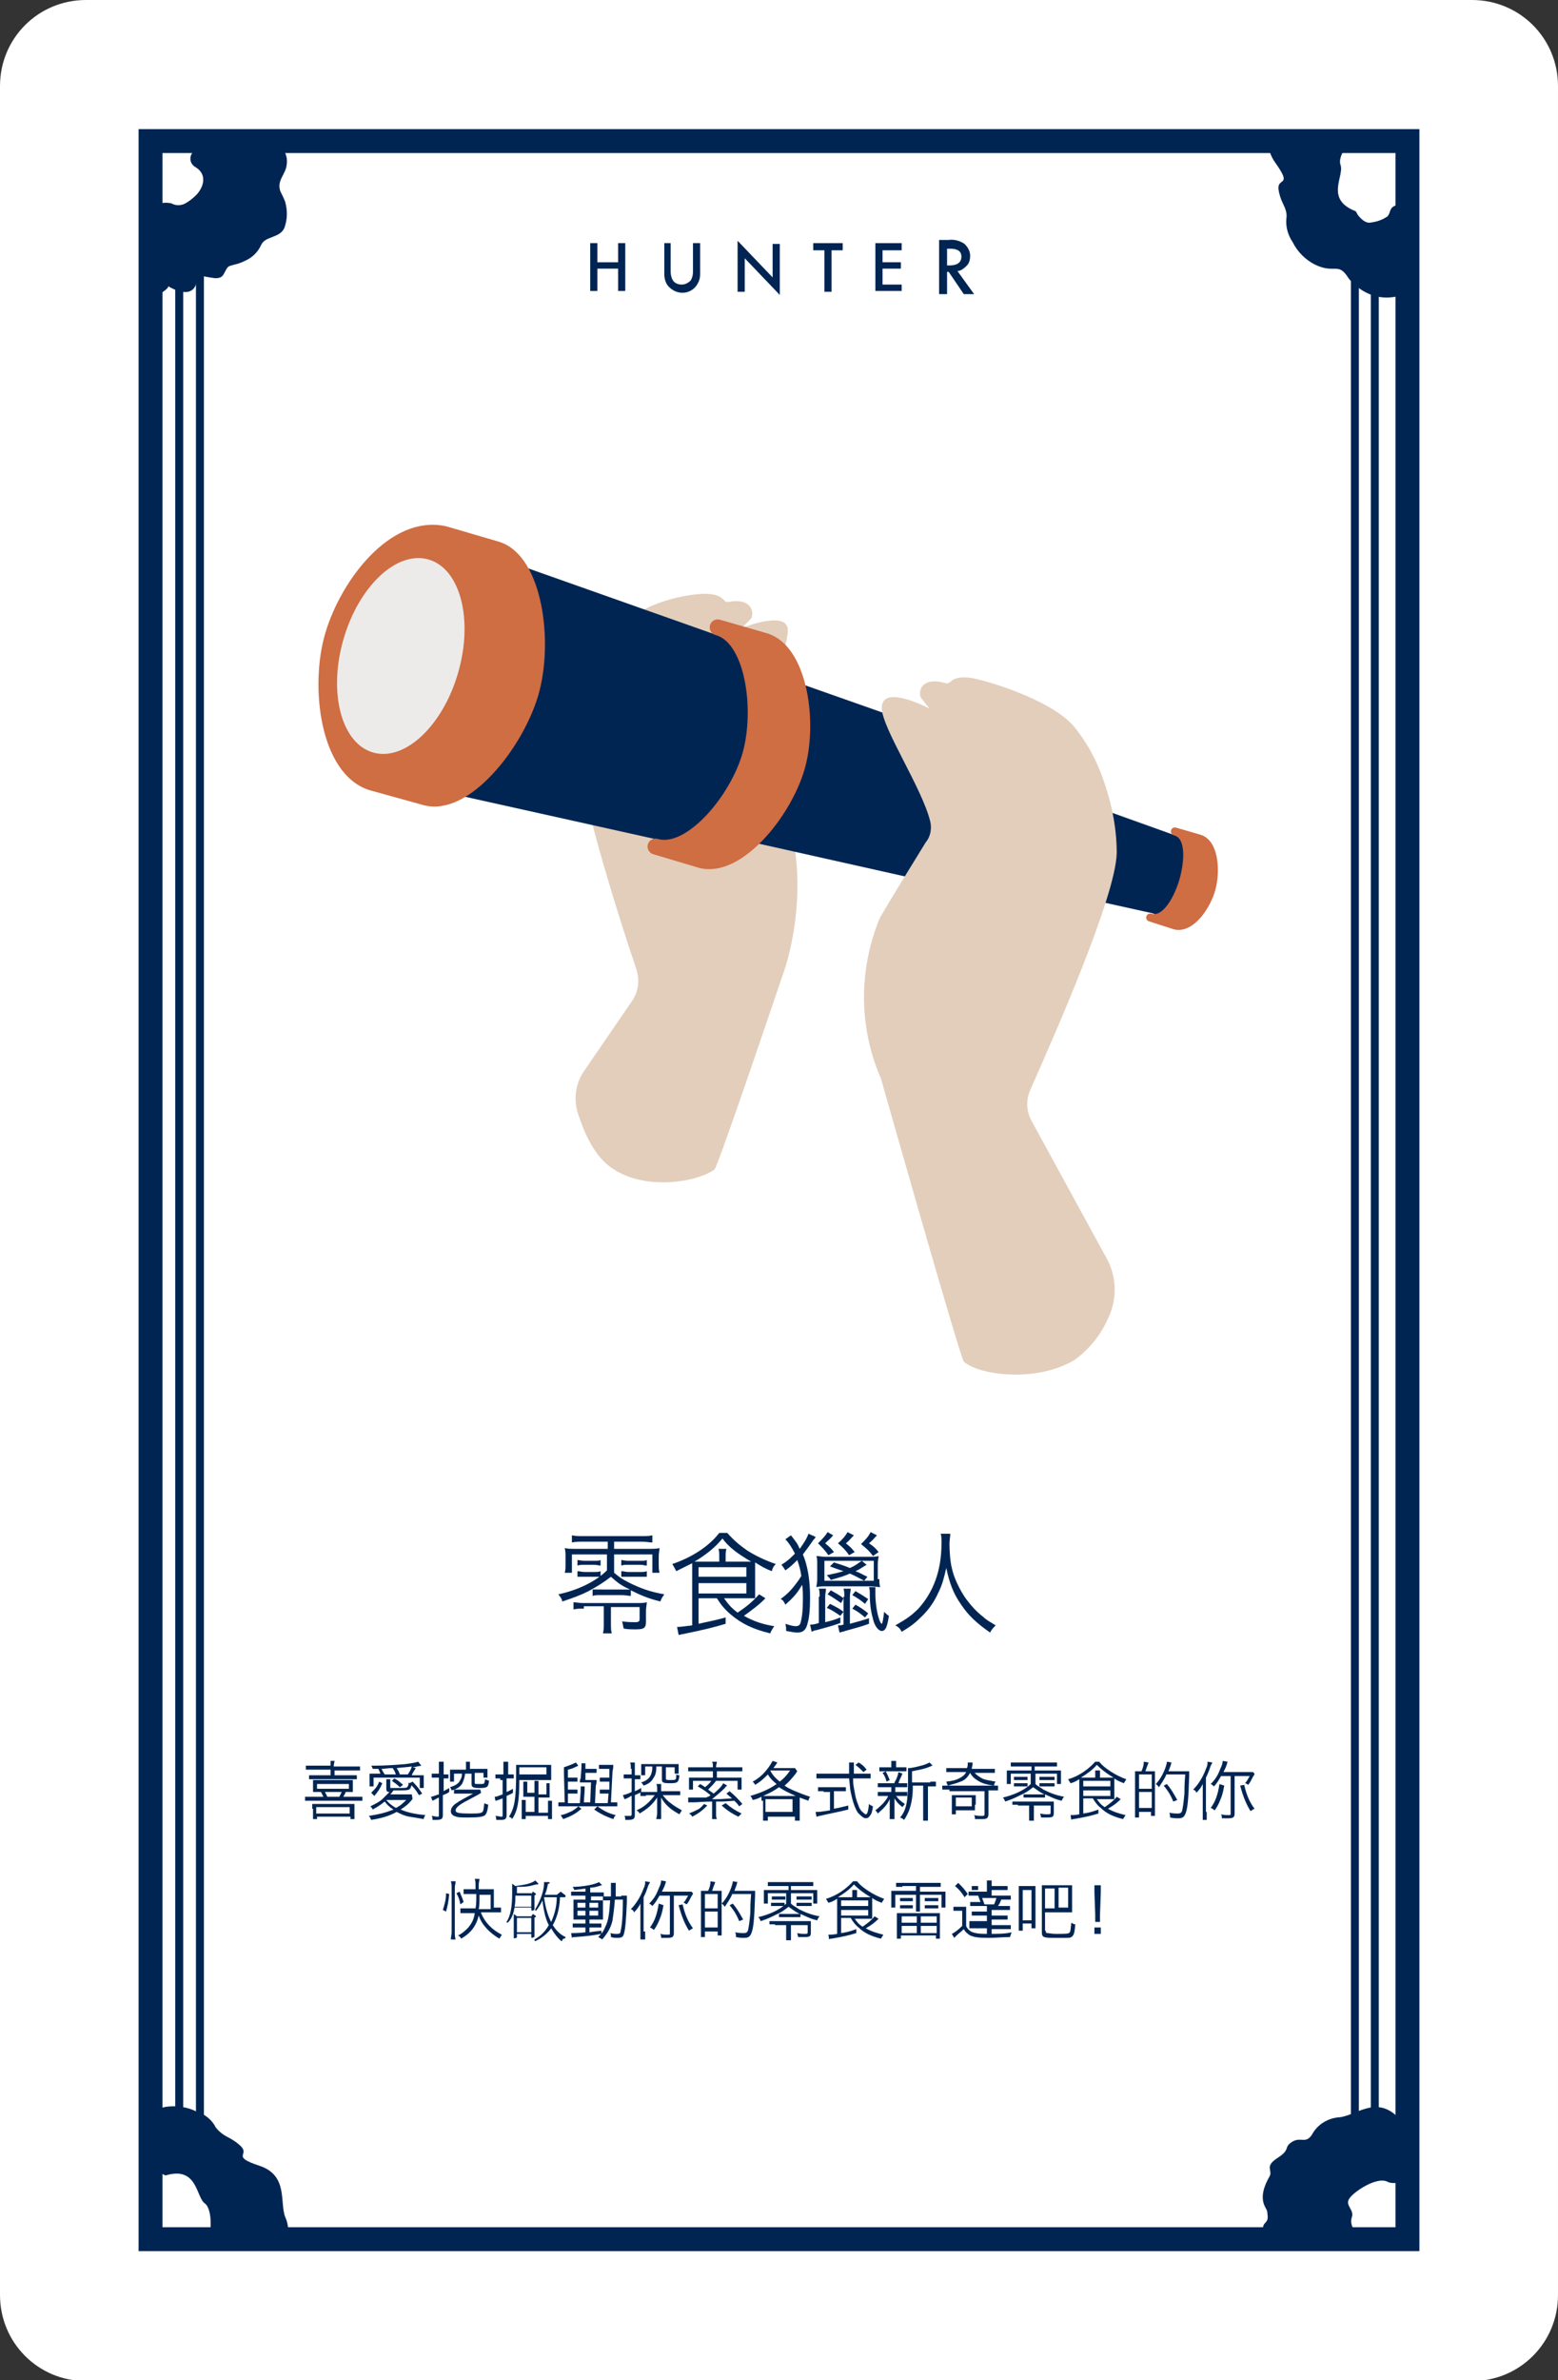 <?xml version="1.0" encoding="utf-8"?>
<!-- Generator: Adobe Illustrator 25.3.1, SVG Export Plug-In . SVG Version: 6.00 Build 0)  -->
<svg version="1.1" id="圖層_1" xmlns="http://www.w3.org/2000/svg" xmlns:xlink="http://www.w3.org/1999/xlink" x="0px" y="0px"
	 viewBox="0 0 195.6 298.6" style="enable-background:new 0 0 195.6 298.6;" xml:space="preserve">
<rect x="0" y="0" width="195.6" height="298.6" fill="#333333" stroke="none"/>
<style type="text/css">
	.st0{fill:#FFFFFF;}
	.st1{fill:#012553;}
	.st2{fill:#E2CEBB;}
	.st3{fill:#CF6D43;stroke:#CF6D43;stroke-width:2;stroke-linecap:round;stroke-linejoin:round;}
	.st4{fill:#ECEBE9;}
	.st5{fill:#CF6D43;stroke:#CF6D43;stroke-linecap:round;stroke-linejoin:round;}
	.st6{fill:none;stroke:#012553;stroke-width:3;stroke-miterlimit:10;}
	.st7{clip-path:url(#SVGID_2_);}
	.st8{clip-path:url(#SVGID_4_);}
	.st9{fill:none;stroke:#012553;stroke-miterlimit:10;}
	.st10{clip-path:url(#SVGID_6_);}
	.st11{clip-path:url(#SVGID_8_);}
</style>
<g id="レイヤー_2">
	<path class="st0" d="M10.8,0h174c6,0,10.8,4.8,10.8,10.8v277.1c0,6-4.8,10.8-10.8,10.8h-174c-6,0-10.8-4.8-10.8-10.8V10.8
		C0,4.8,4.8,0,10.8,0z"/>
</g>
<g id="レイヤー_1">
	<path class="st1" d="M75,32.9h2.6v-2.4h0.9v6h-0.9v-2.8H75v2.8h-0.9v-6H75V32.9z"/>
	<path class="st1" d="M84.2,30.5v3.6c0,0.4,0.1,0.8,0.3,1.1c0.2,0.3,0.6,0.5,1.1,0.5c0.4,0,0.8-0.2,1.1-0.5c0.2-0.3,0.3-0.7,0.3-1.1
		v-3.6h0.9v3.9c0,0.6-0.2,1.1-0.6,1.6c-0.8,0.9-2.2,1-3.2,0.1c-0.5-0.4-0.7-1.1-0.7-1.7v-3.9H84.2z"/>
	<path class="st1" d="M92.6,36.6v-6.4l4.4,4.6v-4.2h0.9v6.4l-4.4-4.6v4.2H92.6z"/>
	<path class="st1" d="M104.4,31.4v5.2h-0.9v-5.2h-1.4v-0.9h3.7v0.9H104.4z"/>
	<path class="st1" d="M113.2,31.4h-2.4v1.5h2.3v0.8h-2.3v2h2.4v0.8h-3.3v-6h3.3V31.4z"/>
	<path class="st1" d="M120.2,34l2.1,2.9H121l-1.9-2.8h-0.2v2.8h-1v-6.8h1.2c0.7-0.1,1.4,0.1,2,0.5c0.4,0.4,0.7,0.9,0.7,1.5
		c0,0.4-0.1,0.9-0.4,1.2C121,33.7,120.6,34,120.2,34z M118.9,33.3h0.3c1,0,1.5-0.4,1.5-1.1s-0.5-1-1.4-1h-0.4V33.3z"/>
	<path class="st2" d="M98.3,122.2c0,0,3.8-9.9,0.4-20.5c-0.2-0.7-2.9-8.8-2.9-8.8c-0.5-0.8-0.6-1.7-0.3-2.6c1.4-4,3.2-8.6,3.4-11
		c0.3-3-5.8-0.5-5.8-0.5l1.2-1.2c0.5-1-0.2-2.6-2.8-2.1c-0.8,0.2-0.4-0.9-2.7-1c-1.4-0.1-7.2,0.6-10.4,3.7c-1.2,1.1-2.2,2.3-2.9,3.8
		c-1.6,3.1-2.7,6.4-3.1,9.8c-0.5,5.3,5.4,23.6,7.5,29.8c0.4,1.3,0.3,2.7-0.5,3.9l-6.1,8.9c-1,1.5-1.3,3.3-0.8,5.1
		c0.7,2.2,1.9,5.2,4,6.8c4.3,3.3,11.3,1.9,13.2,0.4C90.2,146.2,98.3,122.2,98.3,122.2z"/>
	<ellipse transform="matrix(0.276 -0.961 0.961 0.276 -24.303 155.474)" class="st1" cx="91" cy="93.9" rx="13.1" ry="8.3"/>
	<polygon class="st1" points="94.6,81.3 56.4,67.8 47.8,97.6 87.4,106.4 	"/>
	
		<ellipse transform="matrix(0.276 -0.961 0.961 0.276 -41.76 110.002)" class="st1" cx="52.1" cy="82.7" rx="15.5" ry="10.7"/>
	<path class="st3" d="M46.8,98.2c-5.6-1.6-6.9-12.1-5-18.5s7.8-14.1,14-12.7l6.5,1.9c4.8,1.4,6.2,11.7,4.3,18.1s-8.4,14.5-13.3,13
		L46.8,98.2z"/>
	
		<ellipse transform="matrix(0.276 -0.961 0.961 0.276 -42.559 107.944)" class="st4" cx="50.3" cy="82.2" rx="12.6" ry="7.5"/>
	
		<ellipse transform="matrix(0.276 -0.961 0.961 0.276 -12.327 186.698)" class="st1" cx="117.7" cy="101.5" rx="9.2" ry="5.8"/>
	<polygon class="st1" points="120.2,92.7 93.5,83.3 87.5,104.1 115.2,110.3 	"/>
	<ellipse transform="matrix(0.276 -0.961 0.961 0.276 0.669 220.57)" class="st1" cx="146.7" cy="109.8" rx="5.1" ry="3.2"/>
	<polygon class="st1" points="148.1,105 133.3,99.7 129.9,111.3 145.3,114.7 	"/>
	<ellipse transform="matrix(0.28 -0.96 0.96 0.28 -12.224 188.962)" class="st1" cx="119.9" cy="102.6" rx="6.3" ry="4.3"/>
	<path class="st2" d="M110.6,135.3c-2.8-6.4-2.8-13.6-0.2-20c0.3-0.7,5.8-9.6,5.8-9.6c0.6-0.7,0.8-1.7,0.6-2.6
		c-1-4.2-6.1-11.8-6.1-14.3c0-3.1,6,0.1,6,0.1l-1.1-1.4c-0.4-1.1,0.4-2.6,3.1-1.8c0.8,0.2,0.5-0.9,2.9-0.7
		c1.4,0.1,10.2,2.6,13.2,6.1c1.4,1.7,2.5,3.6,3.3,5.6c1.3,3.3,2.1,6.8,2.1,10.3c-0.1,5.5-8.1,23.5-10.8,29.6c-0.6,1.3-0.6,2.7,0.1,4
		l9.4,17.2c1.3,2.3,1.4,5.2,0.2,7.6c-0.9,2.1-2.4,3.9-4.2,5.2c-4.8,2.9-12.1,1.9-13.9,0.2C120.5,170.2,110.6,135.3,110.6,135.3z"/>
	<path class="st3" d="M82.3,106.2c4.4,1.3,10.3-5.8,11.9-11.5s0.4-14.8-4.1-16l5.9,1.7c4.4,1.3,5.7,10.4,4,16s-7.5,12.7-12,11.5
		L82.3,106.2z"/>
	<path class="st5" d="M144.4,115.1c2,0.6,3.6-2.6,4.2-4.8s0.9-5.5-1.1-6l3.1,0.9c1.9,0.6,2.1,4.1,1.5,6.3s-2.6,5.1-4.6,4.6
		L144.4,115.1z"/>
</g>
<g id="レイヤー_3">
	<rect x="18.9" y="17.7" class="st6" width="157.8" height="263.2"/>
	<g>
		<defs>
			<rect id="SVGID_1_" x="19.3" y="17.7" width="20" height="20"/>
		</defs>
		<clipPath id="SVGID_2_">
			<use xlink:href="#SVGID_1_"  style="overflow:visible;"/>
		</clipPath>
		<g class="st7">
			<path class="st1" d="M12.6,35.6c0.7,0.9,1.8,1.6,2.9,1.9c1.1,0.2,1.6-0.6,2.6-0.8c0.5-0.1,1.1,0.4,1.8,0.2c0.2,0,1.4-0.8,1.2-1
				c1,0.6,2.9,1.4,3.5-0.2c0.1-0.4,0.2-0.8,0.3-1.2c0.7,0.2,1.4,0.3,2.1,0.4c1,0,1-0.4,1.4-1.1c0.3-0.5,0.4-0.4,1-0.6
				c0.5-0.1,1-0.3,1.4-0.5c0.9-0.4,1.6-1.1,2-2c0.5-1.1,2.3-0.8,2.9-2.1c0.4-1.1,0.4-2.2,0.1-3.3c-0.2-0.5-0.4-0.9-0.6-1.3
				c-0.5-1.4,0.7-2.1,0.8-3.4c0.1-0.7-0.1-1.4-0.5-1.9c-0.2-0.3-1.9-1.4-1.9-1.5c-0.3-8.5-7.2-7.5-7.2-7.5c-2.5,0.6-1.6-0.8-4.2-1.8
				c-1.3-0.4-2.7-0.4-4,0c-1.1,0.2-2,0.7-2.7,1.6c-0.4,0.5-1,0.8-1.6,1c-0.6,0.2-1.3,0.5-1.8,0.9c-1.1,0.9,1.1,1.3-2.6,2
				s-3.2,4.2-4.1,5.9c-0.8,1.2-0.9,2.8-0.3,4.1c0.5,1.3-0.6,1.2-0.7,2.6S5,26.6,5,28.6s0.9,1.4,1.3,2.2c0.6,1.3,1.4,2.5,2.8,2.7
				c0.3,0,0.5,0.1,0.8,0.2c0.7,0.3,0.8,0.5,1,1.1c0.1,0.4,0.5,0.7,0.9,0.8C12,35.6,12.3,35.6,12.6,35.6z M16.8,25.5
				c-0.6-0.9-1.8-0.2-2.1-1.2s-0.2-4.5,1.1-5.2s1.6-4.5,5.4-2.8c0.1,0,0.5-0.1,0.5-0.1c0.7-0.1,1.5-0.1,1.8,0.5
				c0.4,0.5,0.7,1.1,0.8,1.8c0,0.1,0,0.2,0,0.3c-0.1,0.4-0.4,0.6-0.4,1.1c0,0.5,0.3,0.9,0.7,1.1c1.4,0.9,1,2.4,0.1,3.4
				c-0.5,0.5-1,0.9-1.6,1.2c-0.5,0.2-1.1,0.2-1.6-0.1c-0.6-0.1-1.1-0.1-1.6,0.1C18.7,26.2,17.4,26.4,16.8,25.5z"/>
		</g>
	</g>
	<g>
		<defs>
			<rect id="SVGID_3_" x="156.3" y="17.7" width="20.1" height="20"/>
		</defs>
		<clipPath id="SVGID_4_">
			<use xlink:href="#SVGID_3_"  style="overflow:visible;"/>
		</clipPath>
		<g class="st8">
			<path class="st1" d="M177.2,6.2c-0.3-0.3-0.8-0.3-1.2-0.1c-0.5,0.3-0.7,0.3-1.4,0.1c-0.2-0.1-0.5-0.2-0.7-0.4
				c-1.1-0.8-2.5-0.5-3.9,0c-0.9,0.3-1-0.8-2.4,0.7s-1.4,0.4-2.3,1.4s0,1.8-1.3,2.3c-1.4,0.5-2.4,1.7-2.7,3.1
				c-0.5,1.9-3.4,4-1.2,7.1s0.3,1.8,0.4,3.3c0.1,0.7,0.3,1.3,0.6,1.9c0.3,0.6,0.5,1.2,0.4,1.8c-0.1,1.1,0.2,2.1,0.8,3
				c0.6,1.2,1.6,2.2,2.8,2.8c2.5,1.2,2.9-0.4,4.2,1.7c0,0,4.1,5.6,10.4-0.2c0.1-0.1,2.1,0.3,2.4,0.2c0.7-0.1,1.3-0.5,1.7-1
				c0.8-1,0.5-2.4,1.8-3c0.5-0.2,0.9-0.3,1.3-0.5c1-0.5,1.8-1.4,2.3-2.4c0.5-1.4-0.9-2.4-0.5-3.6c0.3-0.9,0.3-1.9-0.1-2.8
				c-0.2-0.5-0.4-0.9-0.6-1.4c-0.3-0.6-0.4-0.6-0.3-1.1c0.2-0.8,0.4-1.1-0.2-1.8c-0.5-0.5-1.1-0.9-1.8-1.2c0.3-0.3,0.5-0.7,0.7-1
				c0.6-1.6-1.2-2.3-2.4-2.6c0.2,0.1-0.1-1.3-0.2-1.5c-0.4-0.6-1.1-0.6-1.4-1.1c-0.6-0.9-0.4-1.8-1.3-2.4c-1-0.6-2.3-0.9-3.4-0.7
				C177.8,6.9,177.3,6.3,177.2,6.2z M176,18.9c0.2,0.5,0.6,1,1.1,1.3c0.5,0.3,1,0.5,1.2,1.1c0.2,0.6,0.3,1.3,0.3,2
				c-0.1,1.4-0.8,2.8-2.5,2.4c-0.4-0.1-0.9,0-1.3,0.3c-0.3,0.3-0.3,0.7-0.5,1c-0.1,0.1-0.1,0.2-0.2,0.2c-0.6,0.4-1.2,0.6-1.9,0.7
				c-0.7,0.2-1.3-0.4-1.7-0.9c-0.1-0.1-0.2-0.4-0.3-0.5c-3.9-1.5-1.4-4.4-1.9-5.8s1.9-4,2.9-4.4c1-0.4,1.3,0.9,2.4,0.7
				S175.6,17.8,176,18.9z"/>
		</g>
	</g>
	<line class="st9" x1="22.5" y1="31.8" x2="22.5" y2="266.9"/>
	<line class="st9" x1="25.1" y1="31.8" x2="25.1" y2="266.9"/>
	<line class="st9" x1="170.1" y1="31.8" x2="170.1" y2="266.9"/>
	<line class="st9" x1="172.6" y1="31.8" x2="172.6" y2="266.9"/>
	<g>
		<defs>
			<rect id="SVGID_5_" x="19.3" y="260.9" width="20" height="20"/>
		</defs>
		<clipPath id="SVGID_6_">
			<use xlink:href="#SVGID_5_"  style="overflow:visible;"/>
		</clipPath>
		<g class="st10">
			<path class="st1" d="M27.3,293.2c0.4,0,0.8-0.3,1-0.6c0.2-0.5,0.4-0.7,1.1-0.9c0.3-0.1,0.5-0.1,0.8-0.1c1.4,0,2.3-1.1,3.1-2.3
				c0.5-0.8,1.3,0,1.6-2s0.9-1.2,1-2.5s-1-1.4-0.4-2.6c0.8-1.2,0.9-2.8,0.3-4.1c-0.7-1.8,0.4-5.2-3.2-6.4s-1.3-1.3-2.3-2.4
				c-0.5-0.5-1.1-0.9-1.7-1.2c-0.6-0.3-1.1-0.7-1.5-1.2c-0.5-1-1.4-1.7-2.4-2c-1.2-0.6-2.6-0.8-3.9-0.6c-2.7,0.5-2,2.1-4.4,1.1
				c0,0-6.7-2.1-8.2,6.3c0,0.1-1.8,1-2.1,1.2c-0.5,0.5-0.7,1.2-0.8,1.8c0,1.3,1,2.2,0.3,3.5c-0.2,0.4-0.6,0.8-0.8,1.2
				c-0.5,1-0.6,2.2-0.4,3.3c0.4,1.4,2.2,1.4,2.5,2.6c0.3,0.9,0.9,1.7,1.7,2.2c0.4,0.3,0.9,0.5,1.3,0.7c0.6,0.3,0.7,0.2,0.9,0.7
				c0.3,0.8,0.3,1.1,1.2,1.3c0.7,0.1,1.4,0,2.1-0.1c0,0.4,0,0.8,0.1,1.2c0.4,1.6,2.3,1.1,3.4,0.7c-0.2,0.1,0.9,1,1,1.1
				c0.6,0.2,1.3-0.2,1.8,0c1,0.4,1.3,1.2,2.5,1.2c1.2-0.1,2.3-0.6,3.2-1.5C26.4,293.1,27.1,293.2,27.3,293.2z M20.7,282.4
				c-0.5-0.3-1.1-0.4-1.6-0.4c-0.5,0.1-1.1,0.1-1.6-0.2c-0.6-0.4-1-0.9-1.4-1.5c-0.8-1.2-1-2.7,0.6-3.4c0.4-0.2,0.7-0.6,0.8-1
				c0.1-0.5-0.2-0.7-0.2-1.1c0-0.1,0-0.2,0-0.3c0.2-0.6,0.6-1.2,1.1-1.6c0.5-0.6,1.3-0.5,1.9-0.2c0.1,0,0.4,0.2,0.5,0.2
				c4-1.2,3.8,2.7,4.9,3.5s0.8,4.3,0.3,5.3s-1.6,0.1-2.3,0.9S21.7,282.9,20.7,282.4L20.7,282.4z"/>
		</g>
	</g>
	<g>
		<defs>
			<rect id="SVGID_7_" x="156.3" y="260.9" width="20.1" height="20"/>
		</defs>
		<clipPath id="SVGID_8_">
			<use xlink:href="#SVGID_7_"  style="overflow:visible;"/>
		</clipPath>
		<g class="st11">
			<path class="st1" d="M159.1,280.8c-0.3,1.2-0.3,2.4,0.2,3.5c0.5,1,1.4,1,2.2,1.7c0.4,0.4,0.3,1.1,0.8,1.6
				c0.1,0.1,1.5,0.6,1.5,0.4c0.1,1.2,0.5,3.1,2.2,2.7c0.4-0.1,0.8-0.3,1.1-0.5c0.2,0.7,0.5,1.3,0.9,1.9c0.6,0.8,0.9,0.6,1.7,0.5
				c0.5,0,0.5,0,1.1,0.5c0.4,0.3,0.8,0.6,1.3,0.8c0.8,0.5,1.8,0.6,2.8,0.5c1.2-0.2,2,1.4,3.4,1.1c1.1-0.3,2-1,2.7-1.8
				c0.3-0.4,0.5-0.8,0.8-1.2c0.8-1.2,2.1-0.7,3.2-1.3c0.6-0.3,1-0.9,1.3-1.5c0.1-0.3,0.1-2.3,0.2-2.4c6.7-5.2,1.8-10.2,1.8-10.2
				c-1.9-1.7-0.3-1.8-1-4.5c-0.4-1.3-1.3-2.4-2.3-3.2c-0.8-0.8-1.8-1.2-2.9-1.3c-0.6-0.1-1.2-0.3-1.7-0.7c-0.6-0.4-1.2-0.7-1.8-0.9
				c-1.4-0.4-0.5,1.6-3.2-1s-5.2-0.1-7.2,0.1c-1.5,0.1-2.8,0.9-3.5,2.2c-0.8,1.2-1.4,0.2-2.5,0.9s-0.1,0.9-1.8,2s-0.6,1.5-1,2.3
				c-0.7,1.2-1.2,2.6-0.6,3.8c0.1,0.2,0.3,0.5,0.3,0.7c0.1,0.8,0.1,1-0.3,1.4c-0.3,0.3-0.3,0.8-0.1,1.2
				C158.8,280.2,158.9,280.5,159.1,280.8z M169.7,278.2c0.4-1-0.9-1.5-0.3-2.4s3.5-2.8,4.8-2.1s4.6-1.4,5.4,2.8
				c0,0.1,0.4,0.3,0.4,0.4c0.5,0.5,1,1.1,0.6,1.8c-0.2,0.6-0.5,1.2-1,1.7c-0.1,0.1-0.2,0.1-0.2,0.2c-0.4,0.2-0.8,0-1.1,0.3
				c-0.4,0.3-0.6,0.7-0.5,1.2c0.1,1.7-1.3,2.2-2.8,2.1c-0.7-0.1-1.3-0.3-1.9-0.6c-0.5-0.3-0.6-0.8-0.9-1.3c-0.2-0.5-0.6-1-1.1-1.3
				C170.2,280.2,169.4,279.2,169.7,278.2z"/>
		</g>
	</g>
</g>
<g>
	<g>
		<path class="st1" d="M76.3,195h-4.5v2.3h-0.9c0.1-0.3,0.1-0.6,0.1-1.1v-0.9c0-0.4,0-0.7-0.1-1.1c0.4,0.1,0.8,0.1,1.5,0.1h3.9v-0.9
			h-3.1c-0.6,0-0.9,0-1.4,0.1v-0.9c0.4,0.1,0.9,0.1,1.4,0.1h7.3c0.6,0,1,0,1.4-0.1v0.9c-0.4,0-0.7-0.1-1.3-0.1h-3.5v0.9h4.2
			c0.7,0,1.1,0,1.5-0.1c0,0.3-0.1,0.6-0.1,1.1v0.9c0,0.4,0,0.7,0.1,1.1h-0.9V195h-4.8v2.3c0.6,0.5,1,0.8,1.8,1.2
			c1.4,0.7,2.7,1.2,4.5,1.5c-0.2,0.3-0.3,0.4-0.5,0.9c-1.6-0.4-2.5-0.8-3.7-1.4v0.7c-0.4,0-0.6-0.1-1.2-0.1h-2.5
			c-0.6,0-0.8,0-1.1,0.1v-0.8c0.4,0,0.6,0,1.1,0H78c0.6,0,0.7,0,1.1,0c-1.1-0.5-1.5-0.8-2.4-1.6c-0.9,0.7-1.7,1.2-2.8,1.8
			c-1,0.5-1.8,0.8-3.3,1.3c-0.1-0.4-0.2-0.5-0.5-0.9c2.4-0.5,4.7-1.6,6.1-3V195z M73.3,201.8c-0.6,0-0.8,0-1.3,0.1V201
			c0.4,0,0.7,0.1,1.2,0.1H80c0.5,0,0.8,0,1.2-0.1c0,0.3-0.1,0.7-0.1,1v1.4c0,0.9-0.3,1-1.4,1c-0.3,0-0.9,0-1.4-0.1
			c-0.1-0.4-0.1-0.6-0.2-0.9c0.8,0.1,1.2,0.1,1.6,0.1c0.5,0,0.6-0.1,0.6-0.4v-1.5h-3.6v1.9c0,0.7,0,1,0.1,1.4h-1.1
			c0.1-0.4,0.1-0.7,0.1-1.4v-2H73.3z M72.5,197.1c0.3,0,0.5,0.1,0.9,0.1h1.2c0.3,0,0.6,0,0.8-0.1v0.7c-0.3,0-0.4,0-0.8,0h-1.2
			c-0.4,0-0.6,0-0.9,0V197.1z M72.5,195.7c0.3,0,0.4,0.1,0.9,0.1h1.2c0.4,0,0.6,0,0.8-0.1v0.7c-0.2,0-0.5-0.1-0.8-0.1h-1.2
			c-0.4,0-0.6,0-0.9,0.1V195.7z M78,195.7c0.2,0,0.4,0.1,0.9,0.1h1.5c0.4,0,0.6,0,0.8-0.1v0.7c-0.2,0-0.5-0.1-0.8-0.1h-1.5
			c-0.4,0-0.6,0-0.9,0.1V195.7z M78,197.1c0.3,0,0.5,0.1,0.9,0.1h1.5c0.3,0,0.6,0,0.8-0.1v0.7c-0.3,0-0.5,0-0.8,0h-1.5
			c-0.4,0-0.6,0-0.9,0V197.1z"/>
		<path class="st1" d="M87.7,200.6v3.1c1.3-0.3,2-0.4,3.4-0.8l0,0.8c-1.7,0.5-2.5,0.7-5.4,1.3c-0.2,0-0.3,0.1-0.5,0.1l-0.2-1
			c0.4,0,1-0.1,1.9-0.2v-6.6c0-0.5,0-0.9,0-1.2c-0.8,0.4-1.2,0.6-2,1c-0.2-0.4-0.3-0.6-0.5-0.9c2.4-0.8,4.6-2.2,5.9-3.9h1
			c0.8,0.9,1.5,1.5,2.5,2.2c1.1,0.7,2.4,1.3,3.6,1.7c-0.3,0.3-0.4,0.5-0.5,0.9c-0.8-0.3-1.3-0.6-2.1-1.1c0,0.3,0,0.6,0,1v2.4
			c0,0.6,0,0.8,0,1.1c-0.3,0-0.7,0-1.3,0h-2.6c0.5,0.7,0.9,1.2,1.7,1.8c1.2-0.8,1.9-1.4,2.7-2.3l0.8,0.5c-0.9,0.9-1.6,1.4-2.7,2.2
			c1.2,0.7,2.5,1.1,3.8,1.3c-0.2,0.3-0.4,0.6-0.5,0.9c-2.1-0.5-3.6-1.2-5-2.4c-0.7-0.6-1.2-1.2-1.7-2H87.7z M93.2,195.9
			c0.5,0,0.7,0,1.1,0c-1.7-1-2.8-1.8-3.6-2.9c-0.9,1.1-2,2-3.5,2.9c0.4,0,0.5,0,1,0h2.1v-0.5c0-0.5,0-0.8-0.1-1.1h1
			c-0.1,0.3-0.1,0.6-0.1,1.1v0.5H93.2z M87.7,197.8h6v-1.2h-6V197.8z M87.7,199.9h6v-1.3h-6V199.9z"/>
		<path class="st1" d="M102.4,192.8c-0.1,0.2-0.1,0.2-0.3,0.4c-0.4,0.6-1,1.4-1.3,1.8c0.6,1.4,0.9,3.2,0.9,5.4
			c0,1.5-0.1,2.5-0.3,3.2c-0.2,0.9-0.6,1.2-1.3,1.2c-0.4,0-0.8-0.1-1.4-0.2c0-0.3,0-0.5-0.1-0.9c0.6,0.2,1,0.3,1.3,0.3
			c0.3,0,0.5-0.1,0.6-0.4c0.2-0.7,0.3-1.6,0.3-3c0-0.7,0-1.2-0.1-1.8c-0.6,1.1-1.2,1.7-2.1,2.5c-0.2-0.4-0.3-0.6-0.6-0.7
			c0.8-0.6,1.1-0.9,1.6-1.5c0.4-0.5,0.7-0.9,1-1.4c-0.1-0.8-0.3-1.4-0.5-2c-0.6,0.6-0.8,0.8-1.5,1.3c-0.2-0.3-0.3-0.5-0.5-0.7
			c0.8-0.5,1.1-0.8,1.7-1.4c-0.4-0.8-0.8-1.4-1.2-1.8l0.7-0.5c0.7,0.9,0.8,1,1.1,1.7c0.5-0.7,0.9-1.3,1.1-1.9L102.4,192.8z
			 M102.9,200.3c0-0.4,0-0.7-0.1-1h0.9c0,0.3-0.1,0.6-0.1,1v3.2c0.8-0.2,1.2-0.3,1.9-0.6v0.7c-1.1,0.4-1.6,0.5-3,0.9
			c-0.2,0-0.4,0.1-0.6,0.2l-0.2-0.9c0.3,0,0.5,0,1.1-0.2V200.3z M110.4,198.1c0,0.4,0,0.6,0.1,1c-0.3,0-0.7-0.1-1.3-0.1h-5.4
			c-0.6,0-0.9,0-1.3,0.1c0-0.3,0.1-0.5,0.1-1v-1.9c0-0.4,0-0.7-0.1-1c0.3,0,0.7,0.1,1.2,0.1h5.4c0.5,0,0.9,0,1.2-0.1
			c0,0.3-0.1,0.5-0.1,1V198.1z M104.6,192.6c-0.3,0.4-0.7,0.7-1,1c0.6,0.5,0.8,0.7,1.1,1.1l-0.7,0.4c-0.4-0.6-0.8-1-1.3-1.5
			c0.5-0.5,0.9-0.9,1.2-1.4L104.6,192.6z M103.5,198.3h6.2v-2.5h-6.2V198.3z M105.5,202.7c-0.6-0.4-1-0.7-1.7-1l0.4-0.5
			c0.8,0.4,1.2,0.6,1.7,1L105.5,202.7z M108.8,196.3c-0.7,0.4-0.9,0.6-1.4,0.8c0.8,0.3,0.8,0.4,1.5,0.7l-0.4,0.5
			c-0.8-0.4-1.1-0.6-1.8-0.9c-0.9,0.4-1.4,0.5-2.4,0.8c-0.1-0.2-0.3-0.4-0.5-0.6c1-0.2,1.4-0.3,2.1-0.5c-0.6-0.2-0.9-0.3-1.7-0.6
			l0.5-0.5c0.9,0.3,1.3,0.4,2,0.7c0.7-0.3,0.9-0.5,1.5-0.9L108.8,196.3z M105.6,201.1c-0.6-0.4-1-0.7-1.7-1.1l0.4-0.5
			c0.7,0.4,1.1,0.6,1.6,1L105.6,201.1z M107.2,192.6c-0.3,0.3-0.6,0.7-1,1c0.6,0.5,0.7,0.6,1.1,1.1l-0.7,0.4c-0.4-0.6-0.8-1-1.4-1.5
			c0.6-0.5,1-1,1.2-1.4L107.2,192.6z M106,200.3c0-0.4,0-0.7-0.1-1h0.9c0,0.3-0.1,0.6-0.1,1v3.4c1.1-0.3,1.5-0.4,2.4-0.7v0.7
			c-1.1,0.4-1.6,0.5-3,0.9c-0.2,0.1-0.4,0.1-0.7,0.2l-0.2-0.9c0.2,0,0.4,0,0.7-0.1V200.3z M108.6,202.9c-0.6-0.5-1-0.8-1.6-1.1
			l0.4-0.5c0.7,0.4,1,0.6,1.6,1.1L108.6,202.9z M108.6,201.2c-0.6-0.5-0.9-0.7-1.6-1.1l0.4-0.5c0.7,0.4,1,0.6,1.6,1L108.6,201.2z
			 M109.6,195.2c-0.5-0.7-0.9-1-1.5-1.5c0.6-0.6,0.9-0.9,1.2-1.5l0.8,0.4c-0.4,0.4-0.4,0.5-1,1c0.6,0.4,0.9,0.7,1.2,1.1L109.6,195.2
			z M109.9,199.3c0,0.2,0,0.4,0,0.7c0,1,0.2,2.3,0.4,2.9c0.1,0.4,0.3,0.8,0.4,0.8c0.1,0,0.2-0.7,0.3-1.5c0.2,0.2,0.4,0.4,0.6,0.5
			c-0.2,1.3-0.4,1.9-0.9,1.9c-0.4,0-0.9-0.6-1.1-1.5c-0.2-0.7-0.4-1.7-0.4-3c0-0.5,0-0.7-0.1-1H109.9z"/>
		<path class="st1" d="M119.3,192.5c0,0.2-0.1,0.8-0.1,1.2c0,0.8,0.1,2.3,0.3,3c0.2,1.1,1,2.8,1.8,3.9c0.6,0.8,1.3,1.6,2.1,2.2
			c0.4,0.4,0.8,0.6,1.6,1.1c-0.3,0.3-0.5,0.5-0.7,0.9c-1.7-1.2-2.7-2.1-3.7-3.6c-0.9-1.3-1.4-2.6-1.8-4.5c-0.3,1.3-0.5,2.1-1,3.1
			c-0.5,1.1-1.1,2-2,2.9c-0.8,0.8-1.4,1.3-2.6,2c-0.2-0.4-0.4-0.6-0.8-0.8c1.4-0.8,2-1.2,2.9-2.1c1.9-2.1,2.9-4.8,2.9-8.2
			c0-0.6,0-0.9-0.1-1.2H119.3z"/>
	</g>
</g>
<g>
	<g>
		<path class="st1" d="M40,224.8c-0.3,0-0.5,0-0.7,0c0-0.1,0-0.3,0-0.5v-0.5c0-0.2,0-0.3,0-0.5c0.2,0,0.4,0,0.7,0h3.6
			c0.3,0,0.5,0,0.7,0c0,0.1,0,0.3,0,0.5v0.5c0,0.2,0,0.3,0,0.5c-0.2,0-0.4,0-0.7,0h-0.2c-0.1,0.3-0.2,0.4-0.3,0.6h1.5
			c0.5,0,0.7,0,0.9,0v0.5c-0.2,0-0.5,0-0.9,0h-5.4c-0.4,0-0.6,0-0.9,0v-0.5c0.2,0,0.4,0,0.9,0h1.4c-0.1-0.2-0.2-0.4-0.3-0.6H40z
			 M41.5,221.6c0-0.3,0-0.4,0-0.7H42c0,0.2-0.1,0.3-0.1,0.7h2.4c0.5,0,0.7,0,0.9,0v0.5c-0.2,0-0.5,0-0.9,0H42v0.6h2
			c0.4,0,0.6,0,0.8,0v0.5c-0.2,0-0.4,0-0.8,0h-4.4c-0.4,0-0.6,0-0.8,0v-0.5c0.2,0,0.4,0,0.8,0h1.9V222h-2.2c-0.4,0-0.7,0-0.9,0v-0.5
			c0.2,0,0.5,0,0.9,0H41.5z M39.2,226.9c0-0.3,0-0.4,0-0.6c0.2,0,0.4,0,0.8,0h3.7c0.4,0,0.5,0,0.8,0c0,0.2,0,0.3,0,0.6v0.6
			c0,0.3,0,0.5,0,0.7h-0.5v-0.3h-4.2v0.3h-0.5c0-0.2,0-0.4,0-0.7V226.9z M39.7,227.5h4.2v-0.8h-4.2V227.5z M39.8,224.4h4v-0.6h-4
			V224.4z M40.8,224.8c0.1,0.2,0.2,0.4,0.3,0.6h1.5c0.1-0.2,0.2-0.4,0.3-0.6H40.8z"/>
		<path class="st1" d="M51.8,225.7c-0.1,0-0.1,0.1-0.1,0.1c-0.5,0.6-0.8,0.8-1.4,1.2c0.9,0.4,2,0.6,3.1,0.7
			c-0.1,0.2-0.2,0.3-0.2,0.5c-0.6-0.1-1.1-0.2-1.8-0.3c-0.6-0.1-1-0.3-1.6-0.6c-0.9,0.5-1.9,0.8-3.2,1c-0.1-0.2-0.1-0.3-0.3-0.5
			c1.3-0.2,2.1-0.4,3.1-0.8c-0.5-0.3-0.8-0.6-1.1-1c-0.5,0.4-0.8,0.6-1.5,1c-0.1-0.2-0.2-0.3-0.3-0.4c0.8-0.4,1.2-0.6,1.6-1
			c0.3-0.3,0.4-0.4,0.8-0.8c-0.3,0-0.4-0.1-0.4-0.4v-0.6c0-0.2,0-0.4,0-0.6h0.5c0,0.2,0,0.3,0,0.5v0.5c0,0.1,0,0.1,0.1,0.1
			c0.1,0,0.3,0,0.8,0c0.8,0,1.2,0,1.2-0.1c0.1-0.1,0.2-0.2,0.2-0.6c0.1,0.1,0.3,0.2,0.4,0.2c-0.2,0.8-0.2,0.8-1.7,0.8
			c-0.3,0-0.4,0-0.6,0c-0.2,0.3-0.3,0.4-0.4,0.5h2c0.4,0,0.5,0,0.7,0L51.8,225.7z M47.8,222.6c-0.1-0.3-0.2-0.5-0.3-0.7
			c0,0-0.3,0-0.7,0c-0.1-0.2-0.1-0.3-0.2-0.4c0.2,0,0.3,0,0.4,0c1.2,0,2.8-0.1,3.9-0.2c0.8-0.1,1.3-0.2,1.6-0.3l0.4,0.5
			c-0.6,0.1-0.9,0.2-1.1,0.2l0.4,0.1c-0.3,0.5-0.4,0.6-0.5,0.9h0.6c0.4,0,0.7,0,0.9,0c0,0.2,0,0.4,0,0.6v0.5c0,0.2,0,0.4,0,0.5h-0.5
			V223h-5.8v1.1h-0.5c0-0.2,0-0.4,0-0.6v-0.4c0-0.2,0-0.4,0-0.6c0.3,0,0.5,0,1,0H47.8z M46.6,224.9c0.5-0.5,0.8-0.8,1-1.4l0.4,0.2
			c-0.3,0.7-0.5,1-1,1.6L46.6,224.9z M49.7,222.6c-0.1-0.3-0.2-0.5-0.4-0.8c-0.6,0-1,0.1-1.4,0.1c0.1,0.2,0.2,0.4,0.4,0.7H49.7z
			 M48.5,225.8c0.3,0.4,0.7,0.7,1.2,1c0.6-0.3,0.9-0.6,1.3-1H48.5z M50.2,224.2c-0.4-0.4-0.6-0.5-1-0.8l0.3-0.3
			c0.6,0.3,0.6,0.4,1.1,0.8L50.2,224.2z M51.2,222.6c0.2-0.3,0.4-0.6,0.5-1c-0.6,0.1-1.1,0.1-1.9,0.2c0.2,0.3,0.3,0.5,0.4,0.8H51.2z
			 M52.6,225.2c-0.4-0.7-0.7-1-1.2-1.5l0.4-0.2c0.6,0.6,0.8,0.9,1.2,1.5L52.6,225.2z"/>
		<path class="st1" d="M55.1,221.8c0-0.4,0-0.6,0-0.8h0.6c0,0.2,0,0.4,0,0.8v0.8h0.1c0.2,0,0.4,0,0.5,0v0.5c-0.2,0-0.3,0-0.5,0h-0.1
			v1.6c0.3-0.2,0.4-0.2,0.7-0.4l0,0.5c-0.3,0.2-0.3,0.2-0.8,0.4v2.5c0,0.5-0.2,0.6-0.9,0.6c-0.1,0-0.2,0-0.4,0c0-0.2,0-0.3-0.1-0.5
			c0.2,0,0.5,0.1,0.7,0.1c0.2,0,0.2,0,0.2-0.2v-2.2c-0.2,0.1-0.3,0.1-0.4,0.2c-0.2,0.1-0.2,0.1-0.4,0.2l-0.2-0.5
			c0.2,0,0.6-0.2,1-0.3V223h-0.4c-0.2,0-0.3,0-0.5,0v-0.5c0.2,0,0.3,0,0.5,0h0.4V221.8z M58.5,221.6c0-0.2,0-0.4,0-0.6H59
			c0,0.2,0,0.4,0,0.6v0.3h1.4c0.4,0,0.6,0,0.8,0c0,0.2,0,0.3,0,0.6v0.1c0,0.1,0,0.3,0,0.4h-0.5v-0.6h-1.1v1.2c0,0.2,0,0.2,0.6,0.2
			c0.4,0,0.5,0,0.6-0.1c0-0.1,0.1-0.3,0.1-0.5c0.2,0.1,0.3,0.1,0.5,0.2c-0.1,0.8-0.2,0.9-1.2,0.9c-0.8,0-1-0.1-1-0.5v-1.3h-0.8
			c-0.1,0.6-0.2,0.9-0.4,1.3c-0.3,0.4-0.6,0.6-1.3,0.8c-0.1-0.2-0.1-0.3-0.2-0.4c0.6-0.2,0.8-0.3,1.1-0.6c0.2-0.3,0.4-0.6,0.4-1.1
			h-1v1h-0.5c0-0.1,0-0.3,0-0.5v-0.5c0-0.2,0-0.3,0-0.5c0.2,0,0.4,0,0.8,0h1.2V221.6z M60.4,224.9c-0.1,0.1-0.2,0.1-0.3,0.2
			c-0.2,0.1-0.2,0.1-1.3,0.7c-1.2,0.6-1.6,1-1.6,1.3c0,0.3,0.3,0.4,1.8,0.4c0.7,0,1.2,0,1.4-0.1c0.3-0.1,0.3-0.3,0.4-1.2
			c0.1,0.1,0.3,0.1,0.5,0.2c-0.1,0.8-0.2,1.1-0.4,1.3c-0.2,0.2-0.8,0.3-2.1,0.3c-0.7,0-1.3,0-1.5-0.1c-0.4-0.1-0.7-0.3-0.7-0.7
			c0-0.3,0.2-0.7,0.7-1c0.4-0.3,1-0.6,2.1-1.2c-0.3,0-0.4,0-0.7,0h-1.1c-0.3,0-0.4,0-0.6,0v-0.5c0.2,0,0.3,0,0.7,0h1.9
			c0.2,0,0.5,0,0.7,0L60.4,224.9z"/>
		<path class="st1" d="M62.8,223.1c-0.2,0-0.4,0-0.6,0v-0.5c0.2,0,0.3,0,0.6,0h0.4v-0.8c0-0.4,0-0.6,0-0.8h0.6c0,0.2,0,0.4,0,0.8
			v0.8H64c0.2,0,0.3,0,0.5,0v0.5c-0.1,0-0.3,0-0.5,0h-0.4v1.7c0.3-0.1,0.4-0.2,0.8-0.4l0,0.5c-0.3,0.2-0.4,0.2-0.8,0.4v2.4
			c0,0.5-0.2,0.6-0.7,0.6c-0.2,0-0.4,0-0.6,0c0-0.2,0-0.3-0.1-0.5c0.3,0,0.6,0.1,0.7,0.1c0.2,0,0.2,0,0.2-0.2v-2.1
			c-0.5,0.2-0.8,0.3-0.9,0.3l-0.1-0.5c0.3,0,0.4-0.1,1-0.3v-1.8H62.8z M65.2,223.2c0,2.8-0.2,3.9-0.9,5c-0.1-0.2-0.2-0.2-0.4-0.3
			c0.7-1.1,0.9-2.2,0.9-5.6c0-0.5,0-0.7,0-0.9c0.3,0,0.5,0,0.8,0h2.8c0.3,0,0.5,0,0.8,0c0,0.2,0,0.3,0,0.6v0.7c0,0.2,0,0.4,0,0.6
			c-0.2,0-0.4,0-0.7,0H65.2z M68.6,222.7v-1h-3.4v0.4c0,0.3,0,0.4,0,0.5H68.6z M67.1,224c0-0.3,0-0.4,0-0.6h0.5c0,0.2,0,0.3,0,0.6
			v1.1h1v-0.9c0-0.2,0-0.4,0-0.5H69c0,0.2,0,0.3,0,0.5v0.8c0,0.2,0,0.4,0,0.5c-0.2,0-0.3,0-0.5,0h-0.9v1.9h1.2v-0.9
			c0-0.3,0-0.4,0-0.6h0.5c0,0.2,0,0.3,0,0.6v1c0,0.3,0,0.5,0,0.7h-0.5v-0.4h-2.8v0.4h-0.5c0-0.2,0-0.4,0-0.7v-1.1c0-0.3,0-0.4,0-0.6
			H66c0,0.2,0,0.3,0,0.6v0.9h1.1v-1.9h-0.9c-0.2,0-0.3,0-0.5,0c0-0.1,0-0.3,0-0.5v-0.9c0-0.2,0-0.4,0-0.5h0.5c0,0.1,0,0.3,0,0.5v0.9
			h0.9V224z"/>
		<path class="st1" d="M70.8,222.5c0-0.4,0-0.6,0-0.8c0.6-0.2,1.1-0.4,1.5-0.6l0.3,0.4c-0.4,0.2-0.8,0.4-1.3,0.5l0,1H72
			c0.2,0,0.4,0,0.5,0v0.5c-0.1,0-0.3,0-0.5,0h-0.7l0,1H72c0.2,0,0.3,0,0.5,0v0.5c-0.1,0-0.3,0-0.5,0h-0.7l0,1.2h1.5l0.1-1.5
			c0-0.1,0-0.1,0-0.3c0-0.1,0-0.2,0-0.3l0.5,0c0,0.2,0,0.3,0,0.5l-0.1,1.5h0.8l0.1-2.5h-0.8c-0.2,0-0.4,0-0.6,0c0-0.1,0-0.4,0.1-0.5
			l0.1-1.4c0-0.1,0-0.1,0-0.2c0-0.1,0-0.2,0-0.3l0.5,0c0,0.1,0,0.3,0,0.5l0,0.2h0.9c0.2,0,0.4,0,0.5,0v0.5c-0.1,0-0.3,0-0.5,0h-0.9
			l0,0.9h0.8c0.2,0,0.4,0,0.6,0c0,0.2,0,0.4-0.1,0.7l-0.1,2.2h1.6l0.1-1.2h-0.6c-0.2,0-0.3,0-0.5,0v-0.5c0.1,0,0.3,0,0.5,0h0.7l0-1
			h-0.7c-0.2,0-0.3,0-0.5,0v-0.5c0.1,0,0.3,0,0.5,0h0.7l0-1.1h-0.8c-0.2,0-0.4,0-0.5,0v-0.5c0.2,0,0.3,0,0.5,0h0.7
			c0.2,0,0.4,0,0.6,0c0,0.2,0,0.4-0.1,0.8l-0.2,3.9c0.3,0,0.6,0,0.8,0v0.5c-0.3,0-0.5,0-0.9,0H71c-0.3,0-0.6,0-0.9,0v-0.5
			c0.2,0,0.4,0,0.8,0L70.8,222.5z M73,226.9c-0.7,0.6-1.2,0.9-2.3,1.3c-0.1-0.2-0.2-0.3-0.3-0.5c0.6-0.1,0.9-0.3,1.4-0.5
			c0.3-0.2,0.5-0.3,0.8-0.6L73,226.9z M75,226.6c0.7,0.5,1.4,0.9,2.3,1.1c-0.2,0.2-0.2,0.3-0.3,0.5c-0.9-0.3-1.7-0.7-2.4-1.2
			L75,226.6z"/>
		<path class="st1" d="M79.2,221.9c0-0.3,0-0.6-0.1-0.8h0.6c0,0.2,0,0.5,0,0.8v0.8h0.1c0.3,0,0.4,0,0.6,0v0.5c-0.2,0-0.3,0-0.5,0
			h-0.2v1.5c0.3-0.1,0.4-0.2,0.8-0.4l0,0.5c-0.3,0.2-0.4,0.2-0.8,0.4v2.5c0,0.5-0.2,0.6-0.9,0.6c-0.1,0-0.1,0-0.3,0
			c0-0.2,0-0.3-0.1-0.5c0.2,0,0.4,0,0.6,0c0.2,0,0.3,0,0.3-0.2v-2.3c-0.1,0-0.1,0-0.4,0.2c-0.2,0.1-0.4,0.2-0.5,0.2l-0.2-0.5
			c0.3-0.1,0.5-0.1,1.1-0.4v-1.7h-0.4c-0.2,0-0.4,0-0.6,0v-0.5c0.2,0,0.4,0,0.6,0h0.4V221.9z M81.1,225.3c-0.3,0-0.5,0-0.7,0v-0.5
			c0.2,0,0.4,0,0.8,0h1.3v-0.3c0-0.3,0-0.5-0.1-0.7H83c0,0.2,0,0.3,0,0.6v0.3h1.7c0.3,0,0.5,0,0.7,0v0.5c-0.2,0-0.5,0-0.7,0h-1.5
			c0.4,0.5,0.6,0.7,1,1c0.5,0.4,0.9,0.6,1.4,0.9c-0.1,0.2-0.2,0.3-0.3,0.5c-1.1-0.6-1.8-1.2-2.3-2.1c0,0.2,0,0.4,0,0.7v1.3
			c0,0.3,0,0.5,0,0.7h-0.6c0-0.2,0.1-0.4,0.1-0.7v-1.3c0-0.2,0-0.4,0-0.7c-0.6,0.9-1.2,1.4-2.2,2c-0.1-0.2-0.2-0.3-0.4-0.4
			c1-0.4,1.7-1.1,2.3-1.9H81.1z M81,221.8v0.9h-0.5c0-0.2,0-0.3,0-0.5v-0.4c0-0.2,0-0.3,0-0.5c0.2,0,0.4,0,0.7,0h3.3
			c0.3,0,0.5,0,0.7,0c0,0.2,0,0.3,0,0.5v0.3c0,0.2,0,0.3,0,0.4h-0.5v-0.8h-1.1v1.4c0,0.2,0.1,0.2,0.6,0.2c0.7,0,0.7,0,0.7-0.7
			c0.2,0.1,0.3,0.1,0.4,0.1c-0.1,0.9-0.2,1-1.2,1c-0.9,0-1-0.1-1-0.5v-1.6h-0.7c0,0.7-0.1,1.1-0.4,1.5c-0.2,0.4-0.6,0.7-1.2,0.9
			c-0.1-0.2-0.2-0.3-0.3-0.4c1-0.3,1.4-0.9,1.4-2H81z"/>
		<path class="st1" d="M86.4,225.5c0.2,0,0.5,0,1.1,0c0.5,0,0.6,0,1.2,0c0.1-0.1,0.1-0.1,0.2-0.1c0.2-0.1,0.2-0.1,0.3-0.2
			c-0.6-0.5-0.9-0.7-1.6-1.1l0.3-0.3c0.3,0.2,0.4,0.2,0.6,0.4c0.4-0.3,0.6-0.5,0.8-0.8H87v1.1h-0.5c0-0.2,0-0.3,0-0.5v-0.5
			c0-0.2,0-0.3,0-0.5c0.2,0,0.5,0,0.8,0h2.2v-0.8h-2.2c-0.4,0-0.6,0-0.9,0v-0.5c0.2,0,0.5,0,0.9,0h2.2v-0.1c0-0.2,0-0.4-0.1-0.6H90
			c0,0.2-0.1,0.4-0.1,0.6v0.1h2.4c0.4,0,0.7,0,0.9,0v0.5c-0.2,0-0.5,0-0.9,0H90v0.8h2.3c0.4,0,0.6,0,0.8,0c0,0.2,0,0.3,0,0.5v0.5
			c0,0.2,0,0.4,0,0.5h-0.5v-1.1h-2.7c-0.3,0.4-0.6,0.7-1,1.1c0.3,0.2,0.4,0.3,0.7,0.5c0.6-0.5,1-0.9,1.2-1.3l0.5,0.3
			c-0.1,0.1-0.2,0.1-0.3,0.3c-0.5,0.5-0.9,0.8-1.6,1.4c1.1,0,1.1,0,2.5-0.1c-0.2-0.2-0.4-0.3-0.7-0.6l0.4-0.3c0.6,0.5,1.1,1,1.6,1.6
			l-0.4,0.3c-0.2-0.3-0.3-0.4-0.6-0.7c-1.3,0.1-1.3,0.1-2.3,0.1v1.5c0,0.3,0,0.5,0.1,0.7h-0.6c0-0.2,0-0.4,0-0.7V226
			c-1.1,0-1.8,0.1-2.4,0.1c-0.3,0-0.4,0-0.6,0L86.4,225.5z M88.8,226.5c-0.6,0.6-1.1,1-1.9,1.4c-0.1-0.2-0.2-0.3-0.4-0.4
			c0.5-0.2,0.7-0.3,1.1-0.5c0.4-0.2,0.5-0.4,0.8-0.7L88.8,226.5z M91.1,226.2c0.7,0.6,1.2,0.9,2,1.3c-0.1,0.1-0.3,0.3-0.4,0.4
			c-0.8-0.4-1.3-0.7-2.1-1.4L91.1,226.2z"/>
		<path class="st1" d="M95.6,225.9c0-0.2,0-0.3,0-0.5c-0.4,0.2-0.6,0.3-1.1,0.4c-0.1-0.2-0.1-0.3-0.3-0.5c1.3-0.4,2.3-0.8,3.3-1.5
			c-0.5-0.4-0.8-0.7-1.1-1.2c-0.5,0.5-0.9,0.9-1.6,1.3c-0.1-0.2-0.2-0.3-0.3-0.4c0.9-0.5,1.4-1,2-1.8c0.2-0.3,0.4-0.6,0.5-0.8
			l0.6,0.2l-0.5,0.7h1.9c0.3,0,0.5,0,0.8,0l0.3,0.4c-0.1,0.1-0.1,0.1-0.2,0.3c-0.5,0.6-0.8,1-1.4,1.5c0.4,0.3,0.7,0.4,1.1,0.6
			c0.7,0.3,1.2,0.5,2.1,0.8c-0.1,0.2-0.2,0.3-0.2,0.5c-0.6-0.2-0.8-0.3-1.1-0.4c0,0.2,0,0.3,0,0.6v1.6c0,0.3,0,0.5,0,0.7h-0.6v-0.5
			h-3.4v0.5h-0.6c0-0.3,0-0.5,0-0.7V225.9z M99.5,225.3c0.2,0,0.3,0,0.4,0c-0.9-0.4-1.5-0.7-2.1-1.1c-0.7,0.5-1.1,0.7-2,1.1
			c0.1,0,0.2,0,0.3,0H99.5z M96.1,227.3h3.4v-1.6h-3.4V227.3z M96.7,222.1C96.6,222.2,96.6,222.2,96.7,222.1c0.3,0.6,0.7,1,1.2,1.4
			c0.5-0.4,0.8-0.7,1.3-1.4H96.7z"/>
		<path class="st1" d="M108.5,222.5c0.3,0,0.6,0,0.8,0v0.6c-0.2,0-0.5,0-0.8,0h-1.4c0,0.9,0.1,1.1,0.2,1.7c0.1,0.6,0.2,1,0.4,1.5
			c0.2,0.6,0.4,0.9,0.7,1.1c0.1,0.1,0.2,0.2,0.3,0.2c0.2,0,0.3-0.4,0.4-1.3c0.2,0.2,0.3,0.2,0.5,0.3c-0.1,0.7-0.2,1-0.4,1.2
			c-0.1,0.2-0.3,0.3-0.5,0.3c-0.3,0-0.6-0.3-1-0.7c-0.4-0.6-0.7-1.6-0.9-2.6c-0.1-0.5-0.1-0.9-0.2-1.7h-3.3c-0.3,0-0.6,0-0.8,0v-0.6
			c0.2,0,0.5,0,0.8,0h3.3c0-0.2,0-0.2,0-0.8c0-0.3,0-0.3,0-0.6h0.6c0,0.2,0,0.4,0,0.7c0,0.2,0,0.3,0,0.7H108.5z M103.4,224.7
			c-0.3,0-0.5,0-0.7,0v-0.5c0.2,0,0.4,0,0.7,0h2.1c0.3,0,0.5,0,0.7,0v0.5c-0.2,0-0.4,0-0.7,0h-0.8v2.2c0.6-0.1,0.9-0.2,1.8-0.4v0.5
			c-1.2,0.3-2.3,0.5-3.6,0.8c-0.1,0-0.3,0.1-0.4,0.1l-0.1-0.6c0.4,0,0.6,0,1.8-0.2v-2.3H103.4z M108.4,222.3c-0.4-0.4-0.6-0.6-1-0.9
			l0.4-0.3c0.5,0.3,0.7,0.5,1,0.9L108.4,222.3z"/>
		<path class="st1" d="M110.9,225.3c-0.3,0-0.5,0-0.7,0v-0.5c0.2,0,0.3,0,0.7,0h1v-0.4c0-0.1,0-0.2,0-0.3h0.5c0,0.1,0,0.2,0,0.3v0.4
			h0.9c0.3,0,0.4,0,0.6,0v0.5c-0.2,0-0.3,0-0.6,0h-0.8c0.3,0.4,0.5,0.6,1.1,1c-0.1,0.2-0.2,0.2-0.3,0.4c-0.5-0.4-0.7-0.6-1-1.1
			c0,0.2,0,0.4,0,0.7v1.2c0,0.3,0,0.5,0,0.7h-0.6c0-0.2,0-0.4,0-0.7v-1.1c0-0.2,0-0.4,0-0.7c-0.3,0.7-0.8,1.2-1.5,1.8
			c-0.1-0.2-0.2-0.3-0.3-0.4c0.4-0.3,0.7-0.6,1-0.9c0.2-0.3,0.4-0.4,0.6-0.9H110.9z M112.3,223.6c0.3-0.5,0.4-0.8,0.5-1.3l0.5,0.2
			c-0.2,0.5-0.4,0.8-0.5,1.2h0.5c0.3,0,0.5,0,0.6,0v0.5c-0.2,0-0.4,0-0.6,0h-2.4c-0.3,0-0.5,0-0.7,0v-0.5c0.2,0,0.3,0,0.7,0H112.3z
			 M113.1,221.7c0.3,0,0.5,0,0.7,0v0.5c-0.2,0-0.4,0-0.7,0h-2c-0.3,0-0.5,0-0.7,0v-0.5c0.2,0,0.4,0,0.7,0h0.8v-0.2
			c0-0.3,0-0.4,0-0.6h0.6c0,0.2,0,0.3,0,0.6v0.2H113.1z M111.3,223.5c-0.1-0.4-0.2-0.7-0.5-1.1l0.4-0.2c0.2,0.4,0.3,0.6,0.5,1.1
			L111.3,223.5z M116.8,223.5c0.4,0,0.6,0,0.7,0v0.6c-0.2,0-0.4,0-0.7,0h-0.3v3.5c0,0.4,0,0.6,0,0.8h-0.6c0-0.2,0-0.4,0-0.8V224
			h-1.3c0,0.1,0,0.1,0,0.3c0,1.1-0.2,2.1-0.5,2.9c-0.2,0.4-0.3,0.7-0.6,1.1c-0.2-0.2-0.3-0.2-0.5-0.3c0.8-0.9,1-2.1,1-4.7
			c0-0.9,0-1.2,0-1.5c0,0,0.1,0,0.1,0c0.4,0,1.2-0.2,1.9-0.4c0.3-0.1,0.5-0.2,0.7-0.3l0.4,0.4c-0.1,0-0.1,0-0.3,0.1
			c-0.7,0.3-1.3,0.4-2.3,0.6v1.4H116.8z"/>
		<path class="st1" d="M119.2,224.5c-0.3,0-0.7,0-0.9,0V224c0.2,0,0.5,0,0.9,0h5.2c0.4,0,0.7,0,0.9,0v0.6c-0.2,0-0.5,0-0.9,0h-0.3
			v2.9c0,0.6-0.2,0.7-0.8,0.7c-0.2,0-0.5,0-0.9,0c0-0.2,0-0.3-0.1-0.5c0.4,0.1,0.7,0.1,0.9,0.1c0.3,0,0.4,0,0.4-0.2v-2.9H119.2z
			 M122.2,222.2c0.3,0.4,0.6,0.6,1.1,0.9c0.4,0.2,0.7,0.2,1.7,0.4c-0.1,0.1-0.2,0.3-0.2,0.5c-0.9-0.1-1.5-0.3-2-0.6
			c-0.5-0.3-0.8-0.6-1-1c-0.3,0.5-0.6,0.9-1.2,1.1c-0.5,0.2-0.9,0.3-1.6,0.5c-0.1-0.2-0.1-0.2-0.2-0.5c0.9-0.1,1.2-0.2,1.6-0.4
			c0.4-0.2,0.7-0.4,0.9-0.8h-1.6c-0.4,0-0.7,0-0.9,0v-0.5c0.2,0,0.5,0,0.9,0h1.7c0.1-0.2,0.1-0.5,0.1-0.6c0,0,0-0.1,0-0.1l0.6,0
			c0,0.1,0,0.1,0,0.2c0,0.2-0.1,0.4-0.1,0.6h2c0.4,0,0.7,0,0.9,0v0.5c-0.2,0-0.5,0-0.9,0H122.2z M122.4,226.4c0,0.4,0,0.5,0,0.7
			c-0.2,0-0.4,0-0.7,0H120v0.5h-0.5c0-0.2,0-0.4,0-0.7v-1c0-0.3,0-0.5,0-0.7c0.2,0,0.4,0,0.7,0h1.6c0.4,0,0.6,0,0.7,0
			c0,0.2,0,0.3,0,0.7V226.4z M120,226.6h2v-1.1h-2V226.6z"/>
		<path class="st1" d="M129.5,222.5h-2.6v1.3h-0.5c0-0.2,0-0.4,0-0.6v-0.5c0-0.2,0-0.4,0-0.6c0.2,0,0.4,0,0.9,0h2.2v-0.5h-1.8
			c-0.3,0-0.5,0-0.8,0v-0.5c0.2,0,0.5,0,0.8,0h4.2c0.3,0,0.6,0,0.8,0v0.5c-0.2,0-0.4,0-0.8,0h-2v0.5h2.4c0.4,0,0.7,0,0.9,0
			c0,0.2,0,0.3,0,0.6v0.5c0,0.2,0,0.4,0,0.6h-0.5v-1.3H130v1.3c0.3,0.3,0.6,0.4,1,0.7c0.8,0.4,1.5,0.7,2.6,0.9
			c-0.1,0.1-0.2,0.2-0.3,0.5c-0.9-0.2-1.4-0.5-2.1-0.8v0.4c-0.2,0-0.4,0-0.7,0h-1.4c-0.3,0-0.4,0-0.6,0v-0.4c0.2,0,0.4,0,0.6,0h1.4
			c0.4,0,0.4,0,0.6,0c-0.6-0.3-0.8-0.5-1.4-0.9c-0.5,0.4-0.9,0.7-1.6,1c-0.6,0.3-1,0.5-1.9,0.8c-0.1-0.2-0.1-0.3-0.3-0.5
			c1.3-0.3,2.7-0.9,3.5-1.7V222.5z M127.8,226.4c-0.3,0-0.5,0-0.7,0V226c0.2,0,0.4,0,0.7,0h3.8c0.3,0,0.5,0,0.7,0c0,0.2,0,0.4,0,0.6
			v0.8c0,0.5-0.1,0.6-0.8,0.6c-0.2,0-0.5,0-0.8,0c0-0.2-0.1-0.3-0.1-0.5c0.4,0.1,0.7,0.1,0.9,0.1c0.3,0,0.4,0,0.4-0.2v-0.9h-2.1v1.1
			c0,0.4,0,0.6,0,0.8h-0.6c0-0.2,0-0.4,0-0.8v-1.1H127.8z M127.3,223.7c0.2,0,0.3,0,0.5,0h0.7c0.2,0,0.3,0,0.5,0v0.4
			c-0.2,0-0.3,0-0.5,0h-0.7c-0.2,0-0.3,0-0.5,0V223.7z M127.3,222.9c0.1,0,0.3,0,0.5,0h0.7c0.2,0,0.3,0,0.5,0v0.4
			c-0.1,0-0.3,0-0.5,0h-0.7c-0.2,0-0.4,0-0.5,0V222.9z M130.5,222.9c0.1,0,0.3,0,0.5,0h0.9c0.2,0,0.3,0,0.5,0v0.4
			c-0.1,0-0.3,0-0.5,0h-0.9c-0.2,0-0.4,0-0.5,0V222.9z M130.5,223.7c0.2,0,0.3,0,0.5,0h0.9c0.2,0,0.3,0,0.5,0v0.4
			c-0.2,0-0.3,0-0.5,0h-0.9c-0.2,0-0.3,0-0.5,0V223.7z"/>
		<path class="st1" d="M136,225.7v1.8c0.7-0.1,1.1-0.2,1.9-0.5l0,0.5c-1,0.3-1.4,0.4-3.1,0.7c-0.1,0-0.2,0-0.3,0.1l-0.1-0.6
			c0.3,0,0.6,0,1.1-0.1v-3.7c0-0.3,0-0.5,0-0.7c-0.5,0.3-0.7,0.4-1.1,0.5c-0.1-0.2-0.2-0.3-0.3-0.5c1.4-0.4,2.6-1.3,3.4-2.2h0.5
			c0.4,0.5,0.8,0.8,1.4,1.2c0.6,0.4,1.4,0.8,2,1c-0.1,0.2-0.2,0.3-0.3,0.5c-0.5-0.2-0.8-0.3-1.2-0.6c0,0.2,0,0.3,0,0.6v1.4
			c0,0.3,0,0.5,0,0.6c-0.2,0-0.4,0-0.7,0h-1.5c0.3,0.4,0.5,0.7,1,1c0.7-0.5,1.1-0.8,1.5-1.3l0.5,0.3c-0.5,0.5-0.9,0.8-1.6,1.2
			c0.7,0.4,1.4,0.6,2.2,0.8c-0.1,0.2-0.2,0.3-0.3,0.5c-1.2-0.3-2.1-0.7-2.8-1.4c-0.4-0.3-0.7-0.7-1-1.2H136z M139.2,223
			c0.3,0,0.4,0,0.6,0c-1-0.6-1.6-1.1-2.1-1.6c-0.5,0.6-1.2,1.1-2,1.6c0.2,0,0.3,0,0.6,0h1.2v-0.3c0-0.3,0-0.4,0-0.6h0.6
			c0,0.2,0,0.3,0,0.6v0.3H139.2z M136,224.1h3.4v-0.7H136V224.1z M136,225.3h3.4v-0.7H136V225.3z"/>
		<path class="st1" d="M143.3,222.2c0.2-0.4,0.3-0.8,0.3-1.2l0.6,0.1c-0.2,0.5-0.3,0.8-0.4,1.1h0.5c0.4,0,0.7,0,0.7,0
			c0,0.2,0,0.4,0,0.7v4.1c0,0.4,0,0.6,0,0.8h-0.5v-0.5H143v0.7h-0.5c0-0.2,0-0.5,0-1V223c0-0.4,0-0.6,0-0.8c0.1,0,0.3,0,0.5,0h0.2
			H143.3z M143,224.4h1.6v-1.8H143V224.4z M143,226.8h1.6v-2H143V226.8z M146.4,222.7c-0.3,0.6-0.5,0.9-0.9,1.5
			c-0.1-0.1-0.2-0.3-0.4-0.4c0.5-0.5,0.9-1.2,1.2-2c0.1-0.3,0.2-0.6,0.2-0.8l0.6,0.1c0,0-0.1,0.1-0.1,0.3c-0.1,0.3-0.2,0.5-0.3,0.8
			h1.9c0.3,0,0.5,0,0.7,0c0,0.1,0,0.2,0,0.5c-0.1,3.2-0.2,4.2-0.5,4.9c-0.2,0.4-0.4,0.5-0.9,0.5c-0.3,0-0.5,0-1-0.1
			c0-0.2,0-0.4-0.1-0.6c0.5,0.1,0.8,0.1,1.1,0.1c0.3,0,0.4-0.1,0.5-0.3c0.1-0.4,0.2-1.1,0.3-2.2c0-0.6,0-1.2,0.1-2.4H146.4z
			 M147.3,226c-0.4-1-0.8-1.5-1.2-2l0.4-0.2c0.5,0.6,0.8,1.1,1.3,2L147.3,226z"/>
		<path class="st1" d="M151.5,227.3c0,0.4,0,0.7,0,1H151c0-0.3,0-0.6,0-1v-2.5c0-0.3,0-0.5,0-1c-0.2,0.4-0.4,0.7-0.8,1.1
			c-0.1-0.3-0.2-0.3-0.4-0.4c0.6-0.6,1.2-1.5,1.6-2.6c0.2-0.4,0.2-0.6,0.2-0.9l0.6,0.1c0,0.1-0.1,0.2-0.2,0.4
			c-0.2,0.6-0.3,0.9-0.6,1.5V227.3z M153.3,222.8c-0.3,0.5-0.5,0.9-0.9,1.3c-0.2-0.2-0.2-0.2-0.4-0.3c0.6-0.6,0.9-1.1,1.2-1.9
			c0.2-0.4,0.3-0.7,0.3-1l0.6,0.1c0,0.1,0,0.1-0.1,0.4c-0.1,0.3-0.1,0.3-0.4,0.9h3c0.3,0,0.5,0,0.7,0l0.2,0.2c0,0.1,0,0.1-0.2,0.4
			c-0.2,0.4-0.4,0.8-0.6,1c-0.2-0.1-0.2-0.2-0.4-0.2c0.3-0.3,0.4-0.6,0.6-0.9H155v4.7c0,0.5-0.2,0.6-0.8,0.6c-0.2,0-0.5,0-0.8,0
			c0-0.2,0-0.3-0.1-0.5c0.4,0.1,0.6,0.1,0.9,0.1c0.3,0,0.3,0,0.3-0.2v-4.7H153.3z M153.7,224c-0.2,1.1-0.3,1.3-0.5,1.8
			c-0.2,0.5-0.4,0.9-0.7,1.3c-0.2-0.1-0.2-0.2-0.5-0.3c0.6-0.8,0.9-1.7,1.1-3L153.7,224z M156.2,223.9c0.3,1.3,0.7,2.2,1.3,3
			c-0.2,0.1-0.2,0.1-0.5,0.3c-0.5-0.8-0.9-1.7-1.3-3.2L156.2,223.9z"/>
		<path class="st1" d="M55.6,239.6c0.2-0.7,0.4-1.2,0.4-2.1l0.4,0.1c-0.1,1-0.2,1.5-0.4,2.2L55.6,239.6z M56.6,243.3
			c0-0.3,0.1-0.6,0.1-0.9v-5.6c0-0.3,0-0.5-0.1-0.8h0.6c0,0.3-0.1,0.5-0.1,0.8v5.6c0,0.3,0,0.6,0.1,0.9H56.6z M57.8,238.9
			c-0.1-0.5-0.2-0.9-0.5-1.4l0.4-0.2c0.2,0.5,0.4,0.9,0.5,1.3L57.8,238.9z M60.4,240c0.5,1.2,1.4,2.1,2.6,2.7
			c-0.1,0.2-0.2,0.3-0.3,0.5c-1.2-0.7-2.2-1.7-2.6-2.9c-0.3,1.3-1,2.2-2.2,2.9c-0.1-0.2-0.2-0.3-0.4-0.4c0.6-0.3,0.9-0.6,1.3-1
			c0.4-0.5,0.7-1,0.8-1.8h-1c-0.3,0-0.6,0-0.8,0v-0.6c0.2,0,0.5,0,0.8,0h1.1c0.1-0.5,0.1-1,0.1-1.6v-0.2H59c-0.4,0-0.6,0-0.8,0v-0.6
			c0.2,0,0.4,0,0.8,0h0.7v-0.5c0-0.3,0-0.5-0.1-0.8h0.6c0,0.2-0.1,0.4-0.1,0.8v0.5h1.2c0.3,0,0.5,0,0.7,0c0,0.2,0,0.4,0,0.7v1.6h0.2
			c0.3,0,0.5,0,0.7,0v0.6c-0.2,0-0.5,0-0.8,0H60.4z M61.6,237.7h-1.4v0.1c0,0.6,0,1.3-0.1,1.7h1.5V237.7z"/>
		<path class="st1" d="M66.7,237.6l0.2-0.3l0.3,0.2c0,0,0.1,0.1,0.1,0.1c0,0,0,0.1-0.1,0.1c0,0-0.1,0.1-0.1,0.1v1.7
			c0,0.1,0,0.1-0.3,0.2c-0.1,0-0.1-0.1-0.1-0.4h-2.1c-0.2,1.3-0.8,1.9-0.9,1.9c0,0-0.1,0-0.1-0.1c0,0,0,0,0,0
			c0.5-0.8,0.7-1.9,0.7-3.6v-1.2l0.4,0.3c0.6-0.1,1.9-0.2,2.5-0.7l0.3,0.3c0,0,0.1,0.1,0.1,0.1c0,0-0.1,0.1-0.1,0.1l-0.2,0l-0.8,0.2
			c-0.5,0.1-1.1,0.1-1.6,0.1v0.8H66.7z M64.5,240.1l0.4,0.3h1.8l0.2-0.3l0.3,0.2c0,0,0.1,0.1,0.1,0.1c0,0,0,0.1-0.1,0.1
			c0,0-0.1,0-0.1,0.1v2.3c0,0.1,0,0.1-0.3,0.2c-0.1,0-0.1-0.1-0.1-0.2v-0.3h-1.8v0.4c0,0,0,0.1-0.1,0.1c-0.3,0.1-0.3,0.1-0.3-0.1
			V240.1z M64.7,237.8c0,0.5,0,1-0.1,1.4h2.1v-1.4H64.7z M64.9,240.6v1.8h1.8v-1.8H64.9z M70.3,238c0,0.8-0.2,2.3-0.9,3.5l0,0
			c0.5,0.8,1,1.2,1.6,1.5c0,0,0,0,0,0.1c0,0-0.1,0.1-0.2,0.1c-0.1,0-0.2,0.1-0.2,0.2c0,0.1-0.1,0.1-0.1,0.1c-0.1,0-0.8-0.7-1.3-1.6
			c-0.7,1-1.9,1.6-2,1.6c0,0-0.1,0-0.1-0.1c0,0,0-0.1,0-0.1c0.9-0.5,1.4-1.1,1.8-1.8c-0.5-0.9-0.7-2.3-0.8-3.1
			c-0.3,0.7-0.8,1.3-0.8,1.3c0,0-0.1,0-0.1-0.1c0,0,0,0,0-0.1c0.3-0.5,0.6-1.1,0.8-1.7c0.2-0.6,0.3-1.1,0.3-1.5l0-0.2l0.5,0
			c0.1,0,0.2,0,0.2,0.1c0,0.1,0,0.1-0.1,0.1c-0.1,0-0.1,0-0.1,0c-0.1,0.5-0.2,1-0.4,1.4h1.5l0.5-0.4l0.5,0.4c0.1,0,0.1,0.1,0.1,0.2
			c0,0.1-0.1,0.1-0.2,0.1H70.3z M68.3,238c0.2,1.5,0.6,2.6,0.9,3.1c0.4-0.9,0.7-1.9,0.7-3.1H68.3z"/>
		<path class="st1" d="M73.6,236.9c-0.6,0.1-0.9,0.1-1.5,0.2c0-0.1-0.1-0.2-0.2-0.4c1.3,0,2.8-0.3,3.3-0.6l0.4,0.4
			c-0.1,0-0.1,0-0.4,0.1c-0.3,0.1-0.7,0.2-1.1,0.2v0.6h1c0.4,0,0.6,0,0.7,0v0.5c-0.1,0-0.3,0-0.6,0h-1v0.5h0.8c0.3,0,0.5,0,0.7,0
			c0,0.2,0,0.3,0,0.7v0.9c0,0.4,0,0.6,0,0.8c-0.2,0-0.4,0-0.7,0H74v0.5h0.8c0.4,0,0.6,0,0.7,0v0.5c-0.2,0-0.3,0-0.7,0H74v0.6
			c0.5-0.1,0.8-0.1,1.5-0.2v0.4c-1.1,0.2-1.9,0.3-3.3,0.4c-0.2,0-0.3,0-0.4,0.1l-0.1-0.6c0.1,0,0.3,0,0.3,0c0.2,0,0.7,0,1.5-0.1
			v-0.6h-0.9c-0.2,0-0.5,0-0.7,0v-0.5c0.2,0,0.4,0,0.7,0h0.9v-0.5h-0.8c-0.3,0-0.6,0-0.7,0c0-0.2,0-0.4,0-0.8V239c0-0.4,0-0.5,0-0.7
			c0.2,0,0.4,0,0.8,0h0.7v-0.5h-1.1c-0.3,0-0.5,0-0.7,0v-0.5c0.2,0,0.4,0,0.7,0h1.1V236.9z M72.5,238.7v0.6h1v-0.6H72.5z
			 M72.5,239.7v0.6h1v-0.6H72.5z M74,239.3h1.1v-0.6H74V239.3z M74,240.3h1.1v-0.6H74V240.3z M78,237.8c0.3,0,0.5,0,0.7,0
			c0,0.2,0,0.3,0,0.8c-0.1,2.4-0.2,3.5-0.4,4.1c-0.1,0.3-0.3,0.4-0.8,0.4c-0.2,0-0.5,0-0.8-0.1c0-0.2,0-0.4-0.1-0.5
			c0.4,0.1,0.6,0.1,0.9,0.1c0.3,0,0.4-0.1,0.4-0.3c0.2-0.7,0.3-2.2,0.3-4h-1c-0.1,1.2-0.2,1.9-0.3,2.6c-0.2,0.9-0.6,1.6-1.3,2.4
			c-0.1-0.1-0.3-0.2-0.5-0.3c0.5-0.5,0.7-0.8,0.9-1.3c0.4-0.8,0.5-1.7,0.6-3.3h-0.2c-0.3,0-0.5,0-0.7,0v-0.5c0.2,0,0.4,0,0.7,0h0.3
			c0-0.3,0-0.5,0-0.8c0-0.6,0-0.7,0-0.9h0.6c0,0.2,0,0.3,0,0.6c0,0.6,0,0.8,0,1.1H78z"/>
		<path class="st1" d="M81,242.3c0,0.4,0,0.7,0,1h-0.6c0-0.3,0-0.6,0-1v-2.5c0-0.3,0-0.5,0-1c-0.2,0.4-0.4,0.7-0.8,1.1
			c-0.1-0.3-0.2-0.3-0.4-0.4c0.6-0.6,1.2-1.5,1.6-2.6c0.2-0.4,0.2-0.6,0.2-0.9l0.6,0.1c0,0.1-0.1,0.2-0.2,0.4
			c-0.2,0.6-0.3,0.9-0.6,1.5V242.3z M82.8,237.8c-0.3,0.5-0.5,0.9-0.9,1.3c-0.2-0.2-0.2-0.2-0.4-0.3c0.6-0.6,0.9-1.1,1.2-1.9
			c0.2-0.4,0.3-0.7,0.3-1l0.6,0.1c0,0.1,0,0.1-0.1,0.4c-0.1,0.3-0.1,0.3-0.4,0.9h3c0.3,0,0.5,0,0.7,0l0.2,0.2c0,0.1,0,0.1-0.2,0.4
			c-0.2,0.4-0.4,0.8-0.6,1c-0.2-0.1-0.2-0.2-0.4-0.2c0.3-0.3,0.4-0.6,0.6-0.9h-1.8v4.7c0,0.5-0.2,0.6-0.8,0.6c-0.2,0-0.5,0-0.8,0
			c0-0.2,0-0.3-0.1-0.5c0.4,0.1,0.6,0.1,0.9,0.1c0.3,0,0.3,0,0.3-0.2v-4.7H82.8z M83.3,239c-0.2,1.1-0.3,1.3-0.5,1.8
			c-0.2,0.5-0.4,0.9-0.7,1.3c-0.2-0.1-0.2-0.2-0.5-0.3c0.6-0.8,0.9-1.7,1.1-3L83.3,239z M85.7,238.9c0.3,1.3,0.7,2.2,1.3,3
			c-0.2,0.1-0.2,0.1-0.5,0.3c-0.5-0.8-0.9-1.7-1.3-3.2L85.7,238.9z"/>
		<path class="st1" d="M88.9,237.2c0.2-0.4,0.3-0.8,0.3-1.2l0.6,0.1c-0.2,0.5-0.3,0.8-0.4,1.1h0.5c0.4,0,0.7,0,0.7,0
			c0,0.2,0,0.4,0,0.7v4.1c0,0.4,0,0.6,0,0.8h-0.5v-0.5h-1.6v0.7H88c0-0.2,0-0.5,0-1V238c0-0.4,0-0.6,0-0.8c0.1,0,0.3,0,0.5,0h0.2
			H88.9z M88.5,239.4h1.6v-1.8h-1.6V239.4z M88.5,241.8h1.6v-2h-1.6V241.8z M91.9,237.7c-0.3,0.6-0.5,0.9-0.9,1.5
			c-0.1-0.1-0.2-0.3-0.4-0.4c0.5-0.5,0.9-1.2,1.2-2c0.1-0.3,0.2-0.6,0.2-0.8l0.6,0.1c0,0-0.1,0.1-0.1,0.3c-0.1,0.3-0.2,0.5-0.3,0.8
			h1.9c0.3,0,0.5,0,0.7,0c0,0.1,0,0.2,0,0.5c-0.1,3.2-0.2,4.2-0.5,4.9c-0.2,0.4-0.4,0.5-0.9,0.5c-0.3,0-0.5,0-1-0.1
			c0-0.2,0-0.4-0.1-0.6c0.5,0.1,0.8,0.1,1.1,0.1c0.3,0,0.4-0.1,0.5-0.3c0.1-0.4,0.2-1.1,0.3-2.2c0-0.6,0-1.2,0.1-2.4H91.9z
			 M92.8,241c-0.4-1-0.8-1.5-1.2-2l0.4-0.2c0.5,0.6,0.8,1.1,1.3,2L92.8,241z"/>
		<path class="st1" d="M99,237.5h-2.6v1.3h-0.5c0-0.2,0-0.4,0-0.6v-0.5c0-0.2,0-0.4,0-0.6c0.2,0,0.4,0,0.9,0H99v-0.5h-1.8
			c-0.3,0-0.5,0-0.8,0v-0.5c0.2,0,0.5,0,0.8,0h4.1c0.3,0,0.6,0,0.8,0v0.5c-0.2,0-0.4,0-0.8,0h-2v0.5h2.4c0.4,0,0.7,0,0.9,0
			c0,0.2,0,0.3,0,0.6v0.5c0,0.2,0,0.4,0,0.6h-0.5v-1.3h-2.8v1.3c0.3,0.3,0.6,0.4,1,0.7c0.8,0.4,1.5,0.7,2.6,0.9
			c-0.1,0.1-0.2,0.2-0.3,0.5c-0.9-0.2-1.4-0.5-2.1-0.8v0.4c-0.2,0-0.4,0-0.7,0h-1.4c-0.3,0-0.4,0-0.6,0v-0.4c0.2,0,0.4,0,0.6,0h1.4
			c0.4,0,0.4,0,0.6,0c-0.6-0.3-0.8-0.5-1.4-0.9c-0.5,0.4-0.9,0.7-1.6,1c-0.6,0.3-1,0.5-1.9,0.8c-0.1-0.2-0.1-0.3-0.3-0.5
			c1.3-0.3,2.7-0.9,3.5-1.7V237.5z M97.3,241.4c-0.3,0-0.5,0-0.7,0V241c0.2,0,0.4,0,0.7,0h3.8c0.3,0,0.5,0,0.7,0c0,0.2,0,0.4,0,0.6
			v0.8c0,0.5-0.1,0.6-0.8,0.6c-0.2,0-0.5,0-0.8,0c0-0.2-0.1-0.3-0.1-0.5c0.4,0.1,0.7,0.1,0.9,0.1c0.3,0,0.4,0,0.4-0.2v-0.9h-2.1v1.1
			c0,0.4,0,0.6,0,0.8h-0.6c0-0.2,0-0.4,0-0.8v-1.1H97.3z M96.9,238.7c0.2,0,0.3,0,0.5,0H98c0.2,0,0.3,0,0.5,0v0.4
			c-0.2,0-0.3,0-0.5,0h-0.7c-0.2,0-0.3,0-0.5,0V238.7z M96.9,237.9c0.1,0,0.3,0,0.5,0h0.7c0.2,0,0.3,0,0.5,0v0.4c-0.1,0-0.3,0-0.5,0
			h-0.7c-0.2,0-0.4,0-0.5,0V237.9z M100,237.9c0.1,0,0.3,0,0.5,0h0.9c0.2,0,0.3,0,0.5,0v0.4c-0.1,0-0.3,0-0.5,0h-0.9
			c-0.2,0-0.4,0-0.5,0V237.9z M100,238.7c0.2,0,0.3,0,0.5,0h0.9c0.2,0,0.3,0,0.5,0v0.4c-0.2,0-0.3,0-0.5,0h-0.9c-0.2,0-0.3,0-0.5,0
			V238.7z"/>
		<path class="st1" d="M105.6,240.7v1.8c0.7-0.1,1.1-0.2,1.9-0.5l0,0.5c-1,0.3-1.4,0.4-3.1,0.7c-0.1,0-0.2,0-0.3,0.1l-0.1-0.6
			c0.3,0,0.6,0,1.1-0.1v-3.7c0-0.3,0-0.5,0-0.7c-0.5,0.3-0.7,0.4-1.1,0.5c-0.1-0.2-0.2-0.3-0.3-0.5c1.4-0.4,2.6-1.3,3.4-2.2h0.5
			c0.4,0.5,0.8,0.8,1.4,1.2c0.6,0.4,1.4,0.8,2,1c-0.1,0.2-0.2,0.3-0.3,0.5c-0.5-0.2-0.8-0.3-1.2-0.6c0,0.2,0,0.3,0,0.6v1.4
			c0,0.3,0,0.5,0,0.6c-0.2,0-0.4,0-0.7,0h-1.5c0.3,0.4,0.5,0.7,1,1c0.7-0.5,1.1-0.8,1.5-1.3l0.5,0.3c-0.5,0.5-0.9,0.8-1.6,1.2
			c0.7,0.4,1.4,0.6,2.2,0.8c-0.1,0.2-0.2,0.3-0.3,0.5c-1.2-0.3-2.1-0.7-2.8-1.4c-0.4-0.3-0.7-0.7-1-1.2H105.6z M108.7,238
			c0.3,0,0.4,0,0.6,0c-1-0.6-1.6-1.1-2.1-1.6c-0.5,0.6-1.2,1.1-2,1.6c0.2,0,0.3,0,0.6,0h1.2v-0.3c0-0.3,0-0.4,0-0.6h0.6
			c0,0.2,0,0.3,0,0.6v0.3H108.7z M105.6,239.1h3.4v-0.7h-3.4V239.1z M105.6,240.3h3.4v-0.7h-3.4V240.3z"/>
		<path class="st1" d="M113.3,236.7c-0.4,0-0.7,0-0.8,0v-0.5c0.2,0,0.5,0,0.8,0h4c0.4,0,0.6,0,0.8,0v0.5c-0.2,0-0.5,0-0.8,0h-1.8
			v0.6h2.5c0.3,0,0.5,0,0.7,0c0,0.2,0,0.3,0,0.6v0.7c0,0.3,0,0.5,0,0.7h-0.5v-1.6h-2.7v1.4c0,0.3,0,0.5,0,0.7H115c0-0.2,0-0.4,0-0.7
			v-1.4h-2.6v1.6h-0.5c0-0.2,0-0.4,0-0.7v-0.8c0-0.3,0-0.4,0-0.6c0.2,0,0.4,0,0.7,0h2.4v-0.6H113.3z M117.3,240c0.3,0,0.5,0,0.7,0
			c0,0.2,0,0.4,0,0.7v1.8c0,0.3,0,0.5,0,0.7h-0.5v-0.4h-4.4v0.4h-0.5c0-0.2,0-0.4,0-0.7v-1.8c0-0.3,0-0.6,0-0.7c0.2,0,0.4,0,0.7,0
			H117.3z M114.6,238.5c-0.2,0-0.3,0-0.5,0h-0.6c-0.2,0-0.3,0-0.5,0v-0.4c0.1,0,0.3,0,0.5,0h0.6c0.2,0,0.4,0,0.5,0V238.5z
			 M114.6,239.4c-0.2,0-0.3,0-0.5,0h-0.6c-0.2,0-0.4,0-0.5,0V239c0.2,0,0.3,0,0.5,0h0.6c0.2,0,0.4,0,0.5,0V239.4z M113.2,241.2h1.9
			v-0.8h-1.9V241.2z M113.2,242.5h1.9v-0.9h-1.9V242.5z M115.6,241.2h2v-0.8h-2V241.2z M115.6,242.5h2v-0.9h-2V242.5z M117.8,238.5
			c-0.2,0-0.3,0-0.5,0h-0.7c-0.2,0-0.4,0-0.5,0v-0.4c0.1,0,0.3,0,0.5,0h0.7c0.2,0,0.4,0,0.5,0V238.5z M117.8,239.4
			c-0.2,0-0.3,0-0.5,0h-0.7c-0.2,0-0.4,0-0.5,0V239c0.2,0,0.3,0,0.5,0h0.7c0.2,0,0.4,0,0.5,0V239.4z"/>
		<path class="st1" d="M119.7,239.2c0.2,0,0.3,0,0.6,0h0.4c0.2,0,0.4,0,0.6,0c0,0.2,0,0.4,0,0.8v1.6c0.1,0.3,0.3,0.5,0.6,0.7
			c0.4,0.2,0.9,0.3,2,0.3c1.4,0,2.3,0,3.1-0.2c-0.1,0.3-0.1,0.3-0.2,0.6c-0.8,0-1.8,0.1-2.7,0.1c-1.4,0-1.8-0.1-2.3-0.3
			c-0.3-0.2-0.6-0.4-0.8-0.8c-0.4,0.4-0.6,0.5-0.9,0.8c-0.1,0.1-0.2,0.2-0.3,0.3l-0.3-0.5c0.4-0.2,0.8-0.5,1.3-1v-1.9h-0.5
			c-0.3,0-0.4,0-0.6,0V239.2z M120.3,236.2c0.5,0.5,0.8,0.8,1.2,1.4l-0.4,0.4c-0.4-0.6-0.6-0.9-1.2-1.4L120.3,236.2z M122.8,237.1
			c-0.4,0-0.6,0-0.8,0v-0.5c0.2,0,0.4,0,0.8,0h1.1c0-0.3,0-0.5,0-0.7h0.6c0,0.2,0,0.4,0,0.7h1.2c0.4,0,0.6,0,0.8,0v0.5
			c-0.2,0-0.4,0-0.8,0h-1.2v0.7h1.6c0.4,0,0.6,0,0.8,0v0.5c-0.2,0-0.4,0-0.8,0h-0.4c-0.1,0.3-0.2,0.5-0.4,0.8h0.7c0.4,0,0.6,0,0.8,0
			v0.5c-0.2,0-0.4,0-0.8,0h-1.5v0.7h1.2c0.4,0,0.6,0,0.8,0v0.5c-0.2,0-0.4,0-0.8,0h-1.2v0.7h1.6c0.4,0,0.6,0,0.8,0v0.5
			c-0.2,0-0.4,0-0.8,0h-1.6v0.1c0,0.3,0,0.5,0,0.7h-0.6c0-0.2,0-0.5,0-0.8v-0.1h-1.4c-0.4,0-0.6,0-0.8,0V241c0.2,0,0.4,0,0.8,0h1.4
			v-0.7h-1.1c-0.3,0-0.6,0-0.8,0v-0.5c0.2,0,0.4,0,0.8,0h1.1v-0.7h-1.3c-0.4,0-0.6,0-0.8,0v-0.5c0.2,0,0.4,0,0.8,0h0.5
			c-0.1-0.3-0.2-0.5-0.3-0.8h-0.4c-0.4,0-0.6,0-0.8,0v-0.5c0.2,0,0.4,0,0.8,0h1.5v-0.7H122.8z M123.3,238.1c0.1,0.3,0.2,0.5,0.3,0.8
			h1.2c0.1-0.2,0.2-0.5,0.3-0.8H123.3z"/>
		<path class="st1" d="M127.9,237.4c0-0.3,0-0.6,0-0.8c0.2,0,0.4,0,0.7,0h0.6c0.3,0,0.6,0,0.8,0c0,0.1,0,0.3,0,0.7v3.7
			c0,0.4,0,0.7,0,0.9h-0.5v-0.6h-1.1v0.9h-0.5c0-0.2,0-0.6,0-0.9V237.4z M128.4,240.9h1.1v-3.8h-1.1V240.9z M131.3,242.2
			c0,0.2,0,0.3,0.2,0.3c0.2,0,0.5,0.1,1.1,0.1c1.2,0,1.6,0,1.7-0.2c0.1-0.1,0.1-0.3,0.2-1.2c0.2,0.1,0.3,0.2,0.5,0.2
			c-0.1,1.2-0.2,1.4-0.5,1.6c-0.1,0.1-0.4,0.1-0.7,0.1c-0.3,0-1,0-1.3,0c-0.7,0-1.1,0-1.4-0.1c-0.2-0.1-0.3-0.2-0.3-0.6v-5.2
			c0-0.3,0-0.5,0-0.7c0.2,0,0.4,0,0.7,0h2.4c0.3,0,0.5,0,0.7,0c0,0.2,0,0.4,0,0.7v2c0,0.3,0,0.5,0,0.7c-0.2,0-0.4,0-0.7,0h-2.7
			V242.2z M132.4,236.9h-1.2v2.5h1.2V236.9z M132.9,239.3h1.2v-2.5h-1.2V239.3z"/>
		<path class="st1" d="M137.5,241.1c0-0.2,0-0.3,0-0.6v-0.3l-0.1-2.8c0-0.3,0-0.6,0-0.9h0.8c0,0.3,0,0.5,0,0.9l-0.1,2.8
			c0,0.3,0,0.3,0,0.4c0,0.1,0,0.3,0,0.5H137.5z M137.4,242.6v-0.8h0.8v0.8H137.4z"/>
	</g>
</g>
</svg>
